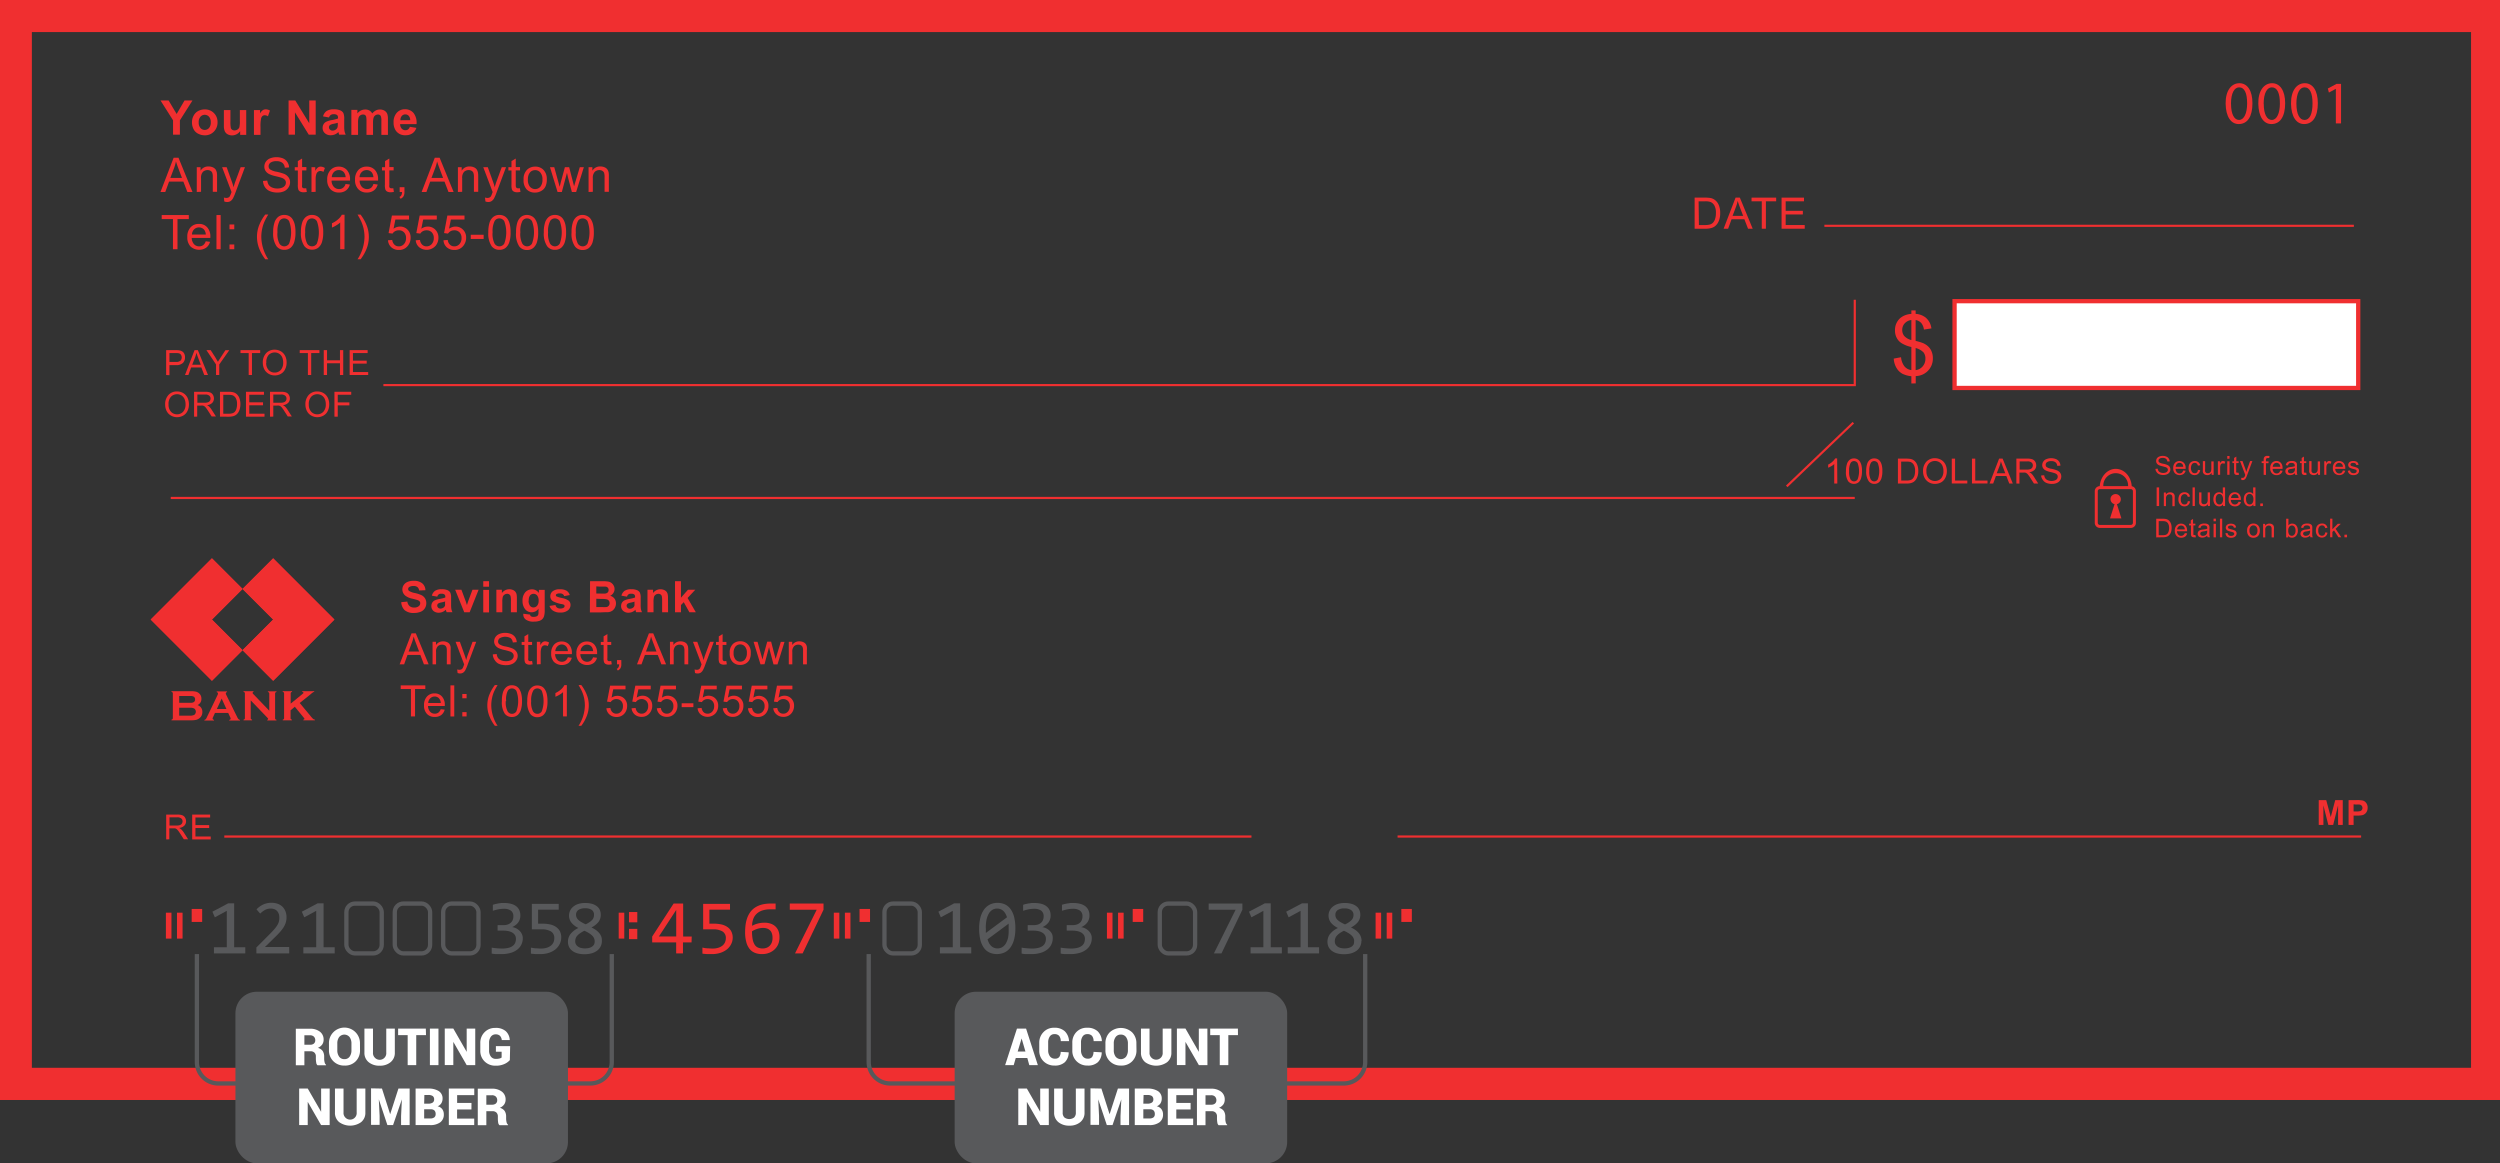 <svg id="Layer_2" data-name="Layer 2" xmlns="http://www.w3.org/2000/svg" viewBox="0 0 583.8 271.66"><rect x="0" y="0" width="583.8" height="271.66" fill="#333333" stroke="none"/><defs><style>.cls-1,.cls-5{fill:#fff;}.cls-2{fill:#f02f30;}.cls-3{fill:#58595b;}.cls-4{fill:none;stroke:#58595b;}.cls-4,.cls-5{stroke-miterlimit:10;}.cls-5{stroke:#f02f30;}</style></defs><polyline class="cls-1" points="577.04 3.53 576.89 3.53 577.04 3.67 577.04 3.53"/><path class="cls-2" d="M601.6,450.38H17.8V193.51H601.6V450.38m-6.76-7.52V201H25.24V442.86h569.6" transform="translate(-17.8 -193.51)"/><polyline class="cls-2" points="38.74 213.13 38.74 219.18 40.04 219.18 40.04 213.13"/><polyline class="cls-2" points="41.33 213.13 41.33 219.18 42.63 219.18 42.63 213.13"/><rect class="cls-2" x="44.76" y="212.26" width="2.45" height="3.03"/><polyline class="cls-2" points="194.71 213.13 194.71 219.18 196 219.18 196 213.13"/><polyline class="cls-2" points="197.3 213.13 197.3 219.18 198.6 219.18 198.6 213.13"/><rect class="cls-2" x="200.72" y="212.26" width="2.45" height="3.03"/><polyline class="cls-2" points="144.48 213.13 144.48 219.18 145.78 219.18 145.78 213.13"/><rect class="cls-2" x="146.88" y="212.98" width="1.94" height="2.4"/><rect class="cls-2" x="146.88" y="216.91" width="1.94" height="2.4"/><polyline class="cls-2" points="258.49 213.13 258.49 219.18 259.79 219.18 259.79 213.13"/><polyline class="cls-2" points="261.09 213.13 261.09 219.18 262.39 219.18 262.39 213.13"/><rect class="cls-2" x="264.51" y="212.26" width="2.45" height="3.03"/><polyline class="cls-2" points="321.23 213.13 321.23 219.18 322.52 219.18 322.52 213.13"/><polyline class="cls-2" points="323.82 213.13 323.82 219.18 325.12 219.18 325.12 213.13"/><rect class="cls-2" x="327.24" y="212.26" width="2.45" height="3.03"/><polygon class="cls-3" points="57.28 222.64 49.96 222.64 49.96 221.2 52.96 221.2 52.96 212.7 50.17 214.21 49.6 212.9 53.3 210.94 54.68 210.94 54.68 221.2 57.28 221.2 57.28 222.64"/><polygon class="cls-3" points="226.81 222.64 219.49 222.64 219.49 221.2 222.49 221.2 222.49 212.7 219.7 214.21 219.13 212.9 222.83 210.94 224.21 210.94 224.21 221.2 226.81 221.2 226.81 222.64"/><polygon class="cls-3" points="299.34 222.64 292.03 222.64 292.03 221.2 295.02 221.2 295.02 212.7 292.23 214.21 291.66 212.9 295.37 210.94 296.74 210.94 296.74 221.2 299.34 221.2 299.34 222.64"/><polygon class="cls-3" points="308.03 222.64 300.71 222.64 300.71 221.2 303.71 221.2 303.71 212.7 300.92 214.21 300.35 212.9 304.06 210.94 305.43 210.94 305.43 221.2 308.03 221.2 308.03 222.64"/><polygon class="cls-3" points="78.16 222.64 70.84 222.64 70.84 221.2 73.84 221.2 73.84 212.7 71.05 214.21 70.48 212.9 74.19 210.94 75.56 210.94 75.56 221.2 78.16 221.2 78.16 222.64"/><path class="cls-3" d="M85.34,416.15H77.67v-1.39l3-3c.49-.49.89-.91,1.2-1.27a7.22,7.22,0,0,0,.73-1,3.1,3.1,0,0,0,.34-.83,3.89,3.89,0,0,0,.09-.85,3.12,3.12,0,0,0-.11-.82,2.11,2.11,0,0,0-.36-.68,1.71,1.71,0,0,0-.62-.46,2.36,2.36,0,0,0-.92-.17,2.81,2.81,0,0,0-1.35.33,4.69,4.69,0,0,0-1.11.85l-.86-1a5.36,5.36,0,0,1,1.52-1.11,4.53,4.53,0,0,1,2-.42,4.27,4.27,0,0,1,1.42.23,3.16,3.16,0,0,1,1.1.67,3.08,3.08,0,0,1,.71,1.07,3.74,3.74,0,0,1,.26,1.42,4.08,4.08,0,0,1-.18,1.24,4.91,4.91,0,0,1-.54,1.14,9.37,9.37,0,0,1-.91,1.17c-.36.4-.8.84-1.3,1.32l-2.11,2.06h5.66Z" transform="translate(-17.8 -193.51)"/><path class="cls-3" d="M254.91,410.33a10.18,10.18,0,0,1-.27,2.44,5.81,5.81,0,0,1-.81,1.89,3.75,3.75,0,0,1-1.35,1.22,4.34,4.34,0,0,1-3.59.08,3.39,3.39,0,0,1-1.31-1.08,5.52,5.52,0,0,1-.84-1.86,11.13,11.13,0,0,1-.29-2.69,10.3,10.3,0,0,1,.27-2.44,5.81,5.81,0,0,1,.81-1.89,3.84,3.84,0,0,1,1.35-1.22,3.93,3.93,0,0,1,1.89-.43,4.1,4.1,0,0,1,1.7.35,3.41,3.41,0,0,1,1.31,1.09,5.52,5.52,0,0,1,.84,1.86A11.1,11.1,0,0,1,254.91,410.33Zm-6.89-.05v.55a4.63,4.63,0,0,0,0,.54l4.93-3.65a4,4,0,0,0-.34-.82,2.71,2.71,0,0,0-.49-.65,2.13,2.13,0,0,0-.65-.42,2.18,2.18,0,0,0-.82-.15,2.06,2.06,0,0,0-1.1.29,2.46,2.46,0,0,0-.84.88,5,5,0,0,0-.54,1.44A9.79,9.79,0,0,0,248,410.28Zm5.32.11c0-.2,0-.4,0-.6s0-.4,0-.59l-4.93,3.66a5.14,5.14,0,0,0,.34.86,2.44,2.44,0,0,0,.5.67,2,2,0,0,0,.66.44,2.17,2.17,0,0,0,.84.15,2.08,2.08,0,0,0,1.1-.29,2.51,2.51,0,0,0,.84-.87,5,5,0,0,0,.54-1.44A9.79,9.79,0,0,0,253.34,410.39Z" transform="translate(-17.8 -193.51)"/><path class="cls-3" d="M263.63,412.61a3.27,3.27,0,0,1-1.25,2.62,4.45,4.45,0,0,1-1.57.79,7.29,7.29,0,0,1-2.2.29c-.46,0-.88,0-1.24,0s-.72-.07-1-.12v-1.39a10.36,10.36,0,0,0,1.17.15q.62.06,1.26.06a5.86,5.86,0,0,0,1.49-.16,2.69,2.69,0,0,0,1-.45,1.76,1.76,0,0,0,.57-.71,2.4,2.4,0,0,0,.18-.95,1.49,1.49,0,0,0-.22-.83,1.72,1.72,0,0,0-.6-.6,3,3,0,0,0-.92-.36,5.48,5.48,0,0,0-1.18-.12h-1.33v-1.28h1.34a3.23,3.23,0,0,0,1-.13,2.1,2.1,0,0,0,.74-.4,1.59,1.59,0,0,0,.47-.64,2.13,2.13,0,0,0,.17-.86,1.6,1.6,0,0,0-.57-1.36,2.81,2.81,0,0,0-1.68-.43,6.44,6.44,0,0,0-1.21.12,10.15,10.15,0,0,0-1.33.35V404.8c.2-.07.41-.13.64-.19l.69-.14c.23,0,.45-.07.68-.09l.65,0a6.11,6.11,0,0,1,1.63.2,3.2,3.2,0,0,1,1.17.57,2.43,2.43,0,0,1,.72.91,2.92,2.92,0,0,1,.24,1.2,2.71,2.71,0,0,1-.51,1.68,3.62,3.62,0,0,1-1.41,1.08,3,3,0,0,1,.9.28,3.11,3.11,0,0,1,.79.55,2.85,2.85,0,0,1,.57.79A2.22,2.22,0,0,1,263.63,412.61Z" transform="translate(-17.8 -193.51)"/><path class="cls-3" d="M272.75,412.61a3.27,3.27,0,0,1-1.25,2.62,4.4,4.4,0,0,1-1.56.79,7.33,7.33,0,0,1-2.2.29c-.47,0-.88,0-1.25,0s-.71-.07-1-.12v-1.39a9.9,9.9,0,0,0,1.16.15q.61.06,1.26.06a5.86,5.86,0,0,0,1.49-.16,2.69,2.69,0,0,0,1-.45,1.76,1.76,0,0,0,.57-.71,2.4,2.4,0,0,0,.18-.95,1.57,1.57,0,0,0-.21-.83,1.91,1.91,0,0,0-.6-.6,3,3,0,0,0-.93-.36,5.42,5.42,0,0,0-1.18-.12h-1.33v-1.28h1.35a3.16,3.16,0,0,0,.95-.13,2.1,2.1,0,0,0,.74-.4,1.59,1.59,0,0,0,.47-.64,2.13,2.13,0,0,0,.17-.86,1.6,1.6,0,0,0-.57-1.36,2.81,2.81,0,0,0-1.68-.43,6.44,6.44,0,0,0-1.21.12,10.15,10.15,0,0,0-1.33.35V404.8c.2-.07.41-.13.64-.19l.69-.14c.23,0,.45-.07.68-.09l.65,0a6.11,6.11,0,0,1,1.63.2,3.33,3.33,0,0,1,1.18.57,2.5,2.5,0,0,1,.71.91,2.92,2.92,0,0,1,.24,1.2,2.71,2.71,0,0,1-.51,1.68,3.54,3.54,0,0,1-1.41,1.08,2.94,2.94,0,0,1,.9.28,3.11,3.11,0,0,1,.79.55,2.5,2.5,0,0,1,.57.79A2.22,2.22,0,0,1,272.75,412.61Z" transform="translate(-17.8 -193.51)"/><path class="cls-3" d="M139.88,412.61a3.27,3.27,0,0,1-1.25,2.62,4.4,4.4,0,0,1-1.56.79,7.33,7.33,0,0,1-2.2.29c-.47,0-.88,0-1.25,0s-.71-.07-1-.12v-1.39a9.9,9.9,0,0,0,1.16.15q.62.06,1.26.06a5.86,5.86,0,0,0,1.49-.16,2.69,2.69,0,0,0,1-.45,1.76,1.76,0,0,0,.57-.71,2.4,2.4,0,0,0,.18-.95,1.57,1.57,0,0,0-.21-.83,1.91,1.91,0,0,0-.6-.6,3,3,0,0,0-.93-.36,5.42,5.42,0,0,0-1.18-.12H134v-1.28h1.35a3.12,3.12,0,0,0,.95-.13,2.1,2.1,0,0,0,.74-.4,1.59,1.59,0,0,0,.47-.64,2.13,2.13,0,0,0,.17-.86,1.6,1.6,0,0,0-.57-1.36,2.8,2.8,0,0,0-1.67-.43,6.46,6.46,0,0,0-1.22.12,10.15,10.15,0,0,0-1.33.35V404.8c.2-.07.41-.13.64-.19l.69-.14.68-.09.65,0a6.11,6.11,0,0,1,1.63.2,3.33,3.33,0,0,1,1.18.57,2.5,2.5,0,0,1,.71.91,2.92,2.92,0,0,1,.24,1.2,2.71,2.71,0,0,1-.51,1.68A3.54,3.54,0,0,1,137.4,410a2.94,2.94,0,0,1,.9.28,3.11,3.11,0,0,1,.79.55,2.5,2.5,0,0,1,.57.79A2.22,2.22,0,0,1,139.88,412.61Z" transform="translate(-17.8 -193.51)"/><path class="cls-2" d="M179.29,413.58h-2v2.57h-1.59v-2.57h-5.6v-1.37l5-7.7h2.23v7.7h2ZM175.71,406l-4.05,6.2h4.05Z" transform="translate(-17.8 -193.51)"/><path class="cls-2" d="M188.9,412.43a3.31,3.31,0,0,1-.37,1.57,3.81,3.81,0,0,1-1,1.23,4.94,4.94,0,0,1-1.55.8,6.23,6.23,0,0,1-1.92.28h-.56l-.59,0-.58-.05a3.61,3.61,0,0,1-.5-.06v-1.41a6.53,6.53,0,0,0,1.1.17c.41,0,.83.06,1.25.06a4.63,4.63,0,0,0,1.29-.17,3,3,0,0,0,1-.49,2.14,2.14,0,0,0,.61-.76,2.39,2.39,0,0,0,.22-1,1.76,1.76,0,0,0-.78-1.58,4.21,4.21,0,0,0-2.24-.49H182v-5.95h6.27v1.35h-4.81v3.27h1a8.75,8.75,0,0,1,1.63.15,4.17,4.17,0,0,1,1.41.53,2.87,2.87,0,0,1,1,1A3.11,3.11,0,0,1,188.9,412.43Z" transform="translate(-17.8 -193.51)"/><path class="cls-3" d="M148.86,412.43a3.31,3.31,0,0,1-.38,1.57,3.78,3.78,0,0,1-1,1.23,5.05,5.05,0,0,1-1.55.8,6.28,6.28,0,0,1-1.92.28h-.56l-.59,0-.58-.05a3.61,3.61,0,0,1-.5-.06v-1.41a6.53,6.53,0,0,0,1.1.17c.41,0,.83.06,1.25.06a4.56,4.56,0,0,0,1.28-.17,3,3,0,0,0,1-.49,2.06,2.06,0,0,0,.62-.76,2.38,2.38,0,0,0,.21-1,1.74,1.74,0,0,0-.78-1.58,4.18,4.18,0,0,0-2.24-.49H142v-5.95h6.27v1.35h-4.81v3.27h1a8.75,8.75,0,0,1,1.63.15,4.17,4.17,0,0,1,1.41.53,3,3,0,0,1,1,1A3.11,3.11,0,0,1,148.86,412.43Z" transform="translate(-17.8 -193.51)"/><path class="cls-2" d="M199.82,412.46a4,4,0,0,1-.28,1.51,3.57,3.57,0,0,1-.83,1.22,3.9,3.9,0,0,1-1.29.82,4.44,4.44,0,0,1-1.67.3,4.3,4.3,0,0,1-1.7-.31,3,3,0,0,1-1.24-.94,4.37,4.37,0,0,1-.75-1.61,8.62,8.62,0,0,1-.26-2.3,13.68,13.68,0,0,1,.11-1.72,7.77,7.77,0,0,1,.39-1.58,5.26,5.26,0,0,1,.71-1.35,4.31,4.31,0,0,1,1.11-1.06,5.58,5.58,0,0,1,1.56-.69,8.17,8.17,0,0,1,2.09-.24h1.15v1.35h-1.25a6,6,0,0,0-1.81.25,3.52,3.52,0,0,0-1.28.71,3,3,0,0,0-.8,1.09,4.61,4.61,0,0,0-.34,1.44l0,.36a5.28,5.28,0,0,1,1.3-.53,6.18,6.18,0,0,1,1.59-.2,4.24,4.24,0,0,1,1.54.26,2.89,2.89,0,0,1,1.77,1.82A4.15,4.15,0,0,1,199.82,412.46Zm-1.62.1a3.19,3.19,0,0,0-.13-1,1.83,1.83,0,0,0-.4-.74,2,2,0,0,0-.7-.46,2.78,2.78,0,0,0-1-.16,4,4,0,0,0-.69.06,5.2,5.2,0,0,0-.68.17c-.22.08-.43.16-.64.26a4.1,4.1,0,0,0-.55.3,10.13,10.13,0,0,0,.16,1.92,3.51,3.51,0,0,0,.48,1.23,1.76,1.76,0,0,0,.78.66,2.72,2.72,0,0,0,1.07.2,2.52,2.52,0,0,0,.93-.17,2.11,2.11,0,0,0,.73-.48,2.56,2.56,0,0,0,.48-.78A2.89,2.89,0,0,0,198.2,412.56Z" transform="translate(-17.8 -193.51)"/><polygon class="cls-2" points="192.31 212.44 187.43 222.64 185.65 222.64 190.72 212.44 184.43 212.44 184.43 211 192.31 211 192.31 212.44"/><polygon class="cls-3" points="290.12 212.44 285.24 222.64 283.47 222.64 288.54 212.44 282.25 212.44 282.25 211 290.12 211 290.12 212.44"/><path class="cls-3" d="M158.35,413.23a2.78,2.78,0,0,1-.3,1.31,2.83,2.83,0,0,1-.85,1,4.09,4.09,0,0,1-1.28.6,6.34,6.34,0,0,1-1.61.2,6.13,6.13,0,0,1-1.68-.21,3.52,3.52,0,0,1-1.21-.6,2.48,2.48,0,0,1-.74-.91,2.6,2.6,0,0,1-.25-1.16,2.92,2.92,0,0,1,.6-1.84,5.18,5.18,0,0,1,1.84-1.41,4.57,4.57,0,0,1-1.66-1.28,2.63,2.63,0,0,1-.53-1.63,2.77,2.77,0,0,1,.23-1.09,2.72,2.72,0,0,1,.7-.93,3.47,3.47,0,0,1,1.17-.66,5.15,5.15,0,0,1,1.66-.24,5.75,5.75,0,0,1,1.58.19,3.27,3.27,0,0,1,1.14.55,2.22,2.22,0,0,1,.7.86,2.78,2.78,0,0,1,.23,1.13,2.72,2.72,0,0,1-.56,1.73,4.9,4.9,0,0,1-1.61,1.25,7.59,7.59,0,0,1,1,.57,4.3,4.3,0,0,1,.77.69,3.14,3.14,0,0,1,.52.86A2.89,2.89,0,0,1,158.35,413.23Zm-1.68.12a2.06,2.06,0,0,0-.11-.65,1.85,1.85,0,0,0-.38-.61,4.45,4.45,0,0,0-.74-.61,8.38,8.38,0,0,0-1.18-.62,9,9,0,0,0-1,.58,3.65,3.65,0,0,0-.67.59,1.89,1.89,0,0,0-.36.62,2.15,2.15,0,0,0-.11.68,1.41,1.41,0,0,0,.18.71,1.57,1.57,0,0,0,.48.52,2.16,2.16,0,0,0,.72.32,3.73,3.73,0,0,0,.91.1,4.26,4.26,0,0,0,.89-.09,2.36,2.36,0,0,0,.72-.3,1.49,1.49,0,0,0,.49-.51A1.41,1.41,0,0,0,156.67,413.35Zm-.16-6.14A1.35,1.35,0,0,0,156,406a2.68,2.68,0,0,0-1.56-.39,2.77,2.77,0,0,0-1.56.38,1.31,1.31,0,0,0-.56,1.15,1.5,1.5,0,0,0,.14.64,1.75,1.75,0,0,0,.41.56,4.08,4.08,0,0,0,.7.5,8.38,8.38,0,0,0,1,.51,5,5,0,0,0,1.5-1A1.7,1.7,0,0,0,156.51,407.21Z" transform="translate(-17.8 -193.51)"/><path class="cls-3" d="M335.71,413.23a2.78,2.78,0,0,1-.3,1.31,2.7,2.7,0,0,1-.84,1,4.15,4.15,0,0,1-1.29.6,6.26,6.26,0,0,1-1.6.2,6,6,0,0,1-1.68-.21,3.57,3.57,0,0,1-1.22-.6,2.59,2.59,0,0,1-.74-.91,2.74,2.74,0,0,1-.25-1.16,2.92,2.92,0,0,1,.6-1.84,5.23,5.23,0,0,1,1.85-1.41,4.62,4.62,0,0,1-1.67-1.28,2.69,2.69,0,0,1-.53-1.63,2.62,2.62,0,0,1,.24-1.09,2.49,2.49,0,0,1,.7-.93,3.47,3.47,0,0,1,1.17-.66,5.12,5.12,0,0,1,1.65-.24,5.75,5.75,0,0,1,1.58.19,3.33,3.33,0,0,1,1.15.55,2.2,2.2,0,0,1,.69.86,2.63,2.63,0,0,1,.24,1.13,2.67,2.67,0,0,1-.57,1.73,4.79,4.79,0,0,1-1.61,1.25,6.4,6.4,0,0,1,1,.57,4.37,4.37,0,0,1,.78.69,2.84,2.84,0,0,1,.69,1.91Zm-1.68.12a2.06,2.06,0,0,0-.11-.65,1.85,1.85,0,0,0-.38-.61,4.07,4.07,0,0,0-.74-.61,8.8,8.8,0,0,0-1.17-.62,8.42,8.42,0,0,0-1,.58,3.92,3.92,0,0,0-.66.59,1.89,1.89,0,0,0-.36.62,2.15,2.15,0,0,0-.11.68,1.52,1.52,0,0,0,.17.71,1.82,1.82,0,0,0,.48.52,2.16,2.16,0,0,0,.72.32,3.73,3.73,0,0,0,.91.1,4.26,4.26,0,0,0,.89-.09,2.54,2.54,0,0,0,.73-.3,1.56,1.56,0,0,0,.48-.51A1.41,1.41,0,0,0,334,413.35Zm-.16-6.14a1.35,1.35,0,0,0-.56-1.18,2.68,2.68,0,0,0-1.56-.39,2.73,2.73,0,0,0-1.55.38,1.29,1.29,0,0,0-.56,1.15,1.5,1.5,0,0,0,.13.64,1.79,1.79,0,0,0,.42.56,3.72,3.72,0,0,0,.7.5,9,9,0,0,0,1,.51,5,5,0,0,0,1.5-1A1.66,1.66,0,0,0,333.87,407.21Z" transform="translate(-17.8 -193.51)"/><rect class="cls-4" x="206.54" y="211" width="8.25" height="11.64" rx="2"/><rect class="cls-4" x="80.89" y="211" width="8.25" height="11.64" rx="2"/><rect class="cls-4" x="92.19" y="211" width="8.25" height="11.64" rx="2"/><rect class="cls-4" x="103.49" y="211" width="8.25" height="11.64" rx="2"/><rect class="cls-4" x="270.83" y="211" width="8.25" height="11.64" rx="2"/><path class="cls-2" d="M56.61,389.53v-5.8h2.58a3.31,3.31,0,0,1,1.18.16,1.26,1.26,0,0,1,.64.55,1.63,1.63,0,0,1,.24.87,1.43,1.43,0,0,1-.4,1,1.93,1.93,0,0,1-1.23.54,2.47,2.47,0,0,1,.46.29,4.59,4.59,0,0,1,.64.77l1,1.58h-1l-.77-1.2c-.22-.35-.41-.62-.55-.8a1.76,1.76,0,0,0-.39-.39,1.09,1.09,0,0,0-.35-.16l-.43,0h-.89v2.57Zm.77-3.24H59a2.49,2.49,0,0,0,.82-.11.91.91,0,0,0,.46-.35,1,1,0,0,0,.15-.52.85.85,0,0,0-.3-.67,1.37,1.37,0,0,0-.94-.27H57.38Z" transform="translate(-17.8 -193.51)"/><polygon class="cls-2" points="44.88 196.02 44.88 190.22 49.07 190.22 49.07 190.9 45.64 190.9 45.64 192.68 48.85 192.68 48.85 193.36 45.64 193.36 45.64 195.34 49.21 195.34 49.21 196.02 44.88 196.02"/><path class="cls-2" d="M446.85,306.42h-.72v-4.55a3.14,3.14,0,0,1-.67.49,4.28,4.28,0,0,1-.75.37V302a3.82,3.82,0,0,0,1-.68,2.69,2.69,0,0,0,.64-.77h.46Z" transform="translate(-17.8 -193.51)"/><path class="cls-2" d="M448.87,303.55a5.26,5.26,0,0,1,.22-1.65,2,2,0,0,1,.63-1,1.56,1.56,0,0,1,1-.34,1.68,1.68,0,0,1,.82.19,1.5,1.5,0,0,1,.58.54,3,3,0,0,1,.36.86,5.61,5.61,0,0,1,.13,1.37,5.34,5.34,0,0,1-.21,1.65,2.05,2.05,0,0,1-.63,1,1.77,1.77,0,0,1-2.37-.26A3.84,3.84,0,0,1,448.87,303.55Zm.74,0a3.73,3.73,0,0,0,.33,1.91,1,1,0,0,0,.83.47,1,1,0,0,0,.82-.48,5.48,5.48,0,0,0,0-3.8,1,1,0,0,0-.83-.47.94.94,0,0,0-.79.41A3.78,3.78,0,0,0,449.61,303.55Z" transform="translate(-17.8 -193.51)"/><path class="cls-2" d="M453.59,303.55a5.3,5.3,0,0,1,.21-1.65,2,2,0,0,1,.63-1,1.6,1.6,0,0,1,1.05-.34,1.68,1.68,0,0,1,.82.19,1.5,1.5,0,0,1,.58.54,3,3,0,0,1,.36.86,5.61,5.61,0,0,1,.13,1.37,5.34,5.34,0,0,1-.21,1.65,2.05,2.05,0,0,1-.63,1,1.58,1.58,0,0,1-1,.34,1.6,1.6,0,0,1-1.32-.6A3.84,3.84,0,0,1,453.59,303.55Zm.73,0a3.73,3.73,0,0,0,.33,1.91,1,1,0,0,0,.83.47,1,1,0,0,0,.82-.48,5.48,5.48,0,0,0,0-3.8,1,1,0,0,0-.83-.47.91.91,0,0,0-.78.41A3.66,3.66,0,0,0,454.32,303.55Z" transform="translate(-17.8 -193.51)"/><path class="cls-2" d="M461,306.42v-5.81h2a5.39,5.39,0,0,1,1,.08,2.06,2.06,0,0,1,.85.42,2.41,2.41,0,0,1,.68,1,3.7,3.7,0,0,1,.23,1.38,4.15,4.15,0,0,1-.15,1.17,3.2,3.2,0,0,1-.4.85,2.22,2.22,0,0,1-.53.53,2.43,2.43,0,0,1-.69.29,4.27,4.27,0,0,1-.93.1Zm.77-.69h1.24a3.05,3.05,0,0,0,.9-.11,1.25,1.25,0,0,0,.52-.3,1.86,1.86,0,0,0,.43-.73,3.66,3.66,0,0,0,.15-1.12,2.7,2.7,0,0,0-.3-1.4,1.53,1.53,0,0,0-.73-.66,3.26,3.26,0,0,0-1-.11h-1.22Z" transform="translate(-17.8 -193.51)"/><path class="cls-2" d="M466.87,303.59a3.16,3.16,0,0,1,.77-2.26,2.64,2.64,0,0,1,2-.82,2.85,2.85,0,0,1,1.45.38,2.54,2.54,0,0,1,1,1.07,3.44,3.44,0,0,1,.34,1.56,3.38,3.38,0,0,1-.36,1.58,2.41,2.41,0,0,1-1,1.06,3,3,0,0,1-1.41.35,2.77,2.77,0,0,1-1.46-.39,2.62,2.62,0,0,1-1-1.08A3.31,3.31,0,0,1,466.87,303.59Zm.79,0a2.34,2.34,0,0,0,.56,1.65,2,2,0,0,0,2.85,0,2.5,2.5,0,0,0,.56-1.73,3,3,0,0,0-.24-1.24,1.88,1.88,0,0,0-.7-.82,2,2,0,0,0-2.44.27A2.51,2.51,0,0,0,467.66,303.6Z" transform="translate(-17.8 -193.51)"/><polygon class="cls-2" points="455.78 112.9 455.78 107.1 456.55 107.1 456.55 112.22 459.41 112.22 459.41 112.9 455.78 112.9"/><polygon class="cls-2" points="460.49 112.9 460.49 107.1 461.26 107.1 461.26 112.22 464.12 112.22 464.12 112.9 460.49 112.9"/><path class="cls-2" d="M482.4,306.42l2.23-5.81h.82l2.38,5.81H487l-.68-1.76h-2.43l-.64,1.76Zm1.67-2.39h2l-.61-1.61c-.18-.48-.32-.89-.41-1.2a7.67,7.67,0,0,1-.31,1.11Z" transform="translate(-17.8 -193.51)"/><path class="cls-2" d="M488.66,306.42v-5.81h2.57a3.27,3.27,0,0,1,1.18.16,1.29,1.29,0,0,1,.65.55,1.63,1.63,0,0,1,.24.87,1.47,1.47,0,0,1-.4,1.05,2,2,0,0,1-1.24.53,2.28,2.28,0,0,1,.47.29,4.28,4.28,0,0,1,.63.78l1,1.58h-1l-.77-1.21a7.78,7.78,0,0,0-.56-.8,1.42,1.42,0,0,0-.39-.39,1,1,0,0,0-.35-.15,2.05,2.05,0,0,0-.42,0h-.89v2.58Zm.77-3.25h1.65a2.28,2.28,0,0,0,.82-.11.88.88,0,0,0,.45-.34,1,1,0,0,0,.16-.53.85.85,0,0,0-.3-.67,1.4,1.4,0,0,0-.95-.27h-1.83Z" transform="translate(-17.8 -193.51)"/><path class="cls-2" d="M494.44,304.55l.73-.06a1.46,1.46,0,0,0,.24.71,1.23,1.23,0,0,0,.58.45,2.14,2.14,0,0,0,.89.18,2.09,2.09,0,0,0,.78-.14,1,1,0,0,0,.5-.35.85.85,0,0,0,.16-.5.81.81,0,0,0-.15-.48,1.28,1.28,0,0,0-.53-.34,8.44,8.44,0,0,0-1-.28,4.93,4.93,0,0,1-1.12-.37,1.44,1.44,0,0,1-.62-.54,1.26,1.26,0,0,1-.2-.72,1.52,1.52,0,0,1,1-1.4,2.83,2.83,0,0,1,1.07-.2,2.9,2.9,0,0,1,1.14.21,1.66,1.66,0,0,1,.76.61,1.81,1.81,0,0,1,.28.92l-.74.05a1.18,1.18,0,0,0-.4-.83,1.54,1.54,0,0,0-1-.28,1.67,1.67,0,0,0-1,.25.77.77,0,0,0-.31.62.64.64,0,0,0,.22.51,2.91,2.91,0,0,0,1.16.42,7.12,7.12,0,0,1,1.28.37,1.69,1.69,0,0,1,.75.59,1.45,1.45,0,0,1,.24.83,1.55,1.55,0,0,1-.26.87,1.85,1.85,0,0,1-.76.64,2.73,2.73,0,0,1-1.12.22,3.19,3.19,0,0,1-1.32-.23,1.79,1.79,0,0,1-.84-.69A1.94,1.94,0,0,1,494.44,304.55Z" transform="translate(-17.8 -193.51)"/><path class="cls-2" d="M521.13,303l.54-.05a1.32,1.32,0,0,0,.18.54,1,1,0,0,0,.44.34,1.78,1.78,0,0,0,.67.13,1.72,1.72,0,0,0,.58-.1.93.93,0,0,0,.38-.27.65.65,0,0,0,.12-.37.56.56,0,0,0-.12-.36.92.92,0,0,0-.39-.26c-.12,0-.38-.12-.78-.21a4.59,4.59,0,0,1-.84-.27,1.16,1.16,0,0,1-.46-.41,1,1,0,0,1-.15-.54,1.15,1.15,0,0,1,.18-.62,1.2,1.2,0,0,1,.55-.43,2,2,0,0,1,.8-.15,2.08,2.08,0,0,1,.85.16,1.14,1.14,0,0,1,.57.46,1.33,1.33,0,0,1,.21.68l-.55,0a.9.9,0,0,0-.3-.62,1.17,1.17,0,0,0-.76-.21,1.2,1.2,0,0,0-.76.19.57.57,0,0,0-.24.46.51.51,0,0,0,.17.39,2.38,2.38,0,0,0,.87.31,4.91,4.91,0,0,1,1,.28,1.27,1.27,0,0,1,.56.44,1.1,1.1,0,0,1,.18.62,1.17,1.17,0,0,1-.19.65,1.31,1.31,0,0,1-.58.48,2.07,2.07,0,0,1-.84.17,2.62,2.62,0,0,1-1-.17,1.37,1.37,0,0,1-.62-.52A1.49,1.49,0,0,1,521.13,303Z" transform="translate(-17.8 -193.51)"/><path class="cls-2" d="M527.62,303.37l.56.07a1.36,1.36,0,0,1-.49.75,1.63,1.63,0,0,1-2-.16,1.65,1.65,0,0,1-.4-1.19,1.74,1.74,0,0,1,.41-1.24,1.47,1.47,0,0,1,2.09,0,1.71,1.71,0,0,1,.4,1.22V303h-2.35a1.23,1.23,0,0,0,.29.79.87.87,0,0,0,.66.28.82.82,0,0,0,.5-.15A1,1,0,0,0,527.62,303.37Zm-1.75-.86h1.76a1,1,0,0,0-.2-.6.84.84,0,0,0-.67-.31.81.81,0,0,0-.61.25A1,1,0,0,0,525.87,302.51Z" transform="translate(-17.8 -193.51)"/><path class="cls-2" d="M531.06,303.23l.52.07a1.35,1.35,0,0,1-.44.85,1.27,1.27,0,0,1-.87.31,1.36,1.36,0,0,1-1-.42,1.75,1.75,0,0,1-.39-1.22,2.21,2.21,0,0,1,.16-.89,1.23,1.23,0,0,1,.52-.58,1.61,1.61,0,0,1,.75-.19,1.34,1.34,0,0,1,.84.26,1.2,1.2,0,0,1,.42.74l-.52.08a.93.93,0,0,0-.26-.48.73.73,0,0,0-.46-.16.83.83,0,0,0-.65.29,1.79,1.79,0,0,0,0,1.84.79.79,0,0,0,.63.29.75.75,0,0,0,.53-.19A1,1,0,0,0,531.06,303.23Z" transform="translate(-17.8 -193.51)"/><path class="cls-2" d="M534.26,304.39v-.47a1.16,1.16,0,0,1-1,.54,1.27,1.27,0,0,1-.52-.11.8.8,0,0,1-.36-.27.93.93,0,0,1-.17-.39,3,3,0,0,1,0-.5v-2h.53V303a3.17,3.17,0,0,0,0,.57.53.53,0,0,0,.21.33.65.65,0,0,0,.4.12.93.93,0,0,0,.46-.12.68.68,0,0,0,.29-.34,1.66,1.66,0,0,0,.09-.62v-1.69h.54v3.16Z" transform="translate(-17.8 -193.51)"/><path class="cls-2" d="M535.72,304.39v-3.16h.48v.48a1.33,1.33,0,0,1,.34-.44.6.6,0,0,1,.34-.11,1,1,0,0,1,.55.18l-.18.49a.72.72,0,0,0-.39-.11.51.51,0,0,0-.32.1.61.61,0,0,0-.2.29,2.08,2.08,0,0,0-.09.63v1.65Z" transform="translate(-17.8 -193.51)"/><path class="cls-2" d="M537.91,300.65V300h.53v.62Zm0,3.74v-3.16h.53v3.16Z" transform="translate(-17.8 -193.51)"/><path class="cls-2" d="M540.57,303.91l.08.47a2.17,2.17,0,0,1-.4.05,1,1,0,0,1-.46-.09.51.51,0,0,1-.22-.24,2,2,0,0,1-.07-.64v-1.81h-.39v-.42h.39v-.78l.53-.32v1.1h.54v.42H540v1.84a.92.92,0,0,0,0,.3l.09.1.19,0Z" transform="translate(-17.8 -193.51)"/><path class="cls-2" d="M541.22,305.6l-.06-.5a1.32,1.32,0,0,0,.31,0,.55.55,0,0,0,.28-.06l.18-.17a2.17,2.17,0,0,0,.16-.4l0-.13-1.2-3.16h.58l.66,1.83c.08.23.16.48.23.73a6.59,6.59,0,0,1,.22-.72l.67-1.84h.53l-1.2,3.21a5,5,0,0,1-.3.72,1,1,0,0,1-.32.38.74.74,0,0,1-.44.13A1,1,0,0,1,541.22,305.6Z" transform="translate(-17.8 -193.51)"/><path class="cls-2" d="M546.41,304.39v-2.74h-.47v-.42h.47v-.33a1.37,1.37,0,0,1,.06-.47.69.69,0,0,1,.27-.34.94.94,0,0,1,.54-.13,3.13,3.13,0,0,1,.5.05l-.08.47-.31,0a.52.52,0,0,0-.35.1.55.55,0,0,0-.1.39v.29h.61v.42h-.61v2.74Z" transform="translate(-17.8 -193.51)"/><path class="cls-2" d="M550.28,303.37l.55.07a1.3,1.3,0,0,1-.48.75,1.46,1.46,0,0,1-.9.27,1.43,1.43,0,0,1-1.1-.43,1.65,1.65,0,0,1-.41-1.19,1.78,1.78,0,0,1,.41-1.24,1.42,1.42,0,0,1,1.07-.44,1.37,1.37,0,0,1,1,.43,1.71,1.71,0,0,1,.4,1.22V303H548.5a1.23,1.23,0,0,0,.29.79.87.87,0,0,0,.66.28.82.82,0,0,0,.5-.15A1,1,0,0,0,550.28,303.37Zm-1.75-.86h1.76a1.11,1.11,0,0,0-.2-.6.85.85,0,0,0-.67-.31.81.81,0,0,0-.61.25A.92.92,0,0,0,548.53,302.51Z" transform="translate(-17.8 -193.51)"/><path class="cls-2" d="M553.71,304a1.8,1.8,0,0,1-.57.36,1.87,1.87,0,0,1-.59.1,1.17,1.17,0,0,1-.8-.26.82.82,0,0,1-.27-.64.88.88,0,0,1,.1-.43.81.81,0,0,1,.28-.3,1.21,1.21,0,0,1,.38-.18,4.69,4.69,0,0,1,.48-.08,4.85,4.85,0,0,0,.95-.18v-.14a.59.59,0,0,0-.15-.46.89.89,0,0,0-.61-.18.91.91,0,0,0-.55.13.81.81,0,0,0-.27.47l-.52-.08a1.34,1.34,0,0,1,.23-.54,1.07,1.07,0,0,1,.48-.32,2.16,2.16,0,0,1,.71-.11,1.76,1.76,0,0,1,.66.1.79.79,0,0,1,.37.24.75.75,0,0,1,.16.36,2.7,2.7,0,0,1,0,.49v.72a6,6,0,0,0,0,.94,1.07,1.07,0,0,0,.13.38h-.56A1.38,1.38,0,0,1,553.71,304Zm0-1.19a4.75,4.75,0,0,1-.87.2,2,2,0,0,0-.47.1.46.46,0,0,0-.21.18.43.43,0,0,0-.07.25.46.46,0,0,0,.16.36.71.71,0,0,0,.47.14,1.09,1.09,0,0,0,.55-.13.88.88,0,0,0,.35-.37,1.25,1.25,0,0,0,.09-.54Z" transform="translate(-17.8 -193.51)"/><path class="cls-2" d="M556.36,303.91l.07.47a2.08,2.08,0,0,1-.4.05,1,1,0,0,1-.45-.09.53.53,0,0,1-.23-.24,2.11,2.11,0,0,1-.06-.64v-1.81h-.39v-.42h.39v-.78l.53-.32v1.1h.54v.42h-.54v1.84a.92.92,0,0,0,0,.3l.09.1.18,0Z" transform="translate(-17.8 -193.51)"/><path class="cls-2" d="M559.1,304.39v-.47a1.16,1.16,0,0,1-1,.54,1.27,1.27,0,0,1-.52-.11.86.86,0,0,1-.36-.27,1.07,1.07,0,0,1-.17-.39,3,3,0,0,1,0-.5v-2h.54V303a3.49,3.49,0,0,0,0,.57.53.53,0,0,0,.21.33.69.69,0,0,0,.41.12.89.89,0,0,0,.45-.12.75.75,0,0,0,.3-.34,1.94,1.94,0,0,0,.08-.62v-1.69h.54v3.16Z" transform="translate(-17.8 -193.51)"/><path class="cls-2" d="M560.56,304.39v-3.16H561v.48a1.33,1.33,0,0,1,.34-.44.62.62,0,0,1,.34-.11,1,1,0,0,1,.55.18l-.18.49a.72.72,0,0,0-.39-.11.53.53,0,0,0-.32.1.61.61,0,0,0-.2.29,2.08,2.08,0,0,0-.09.63v1.65Z" transform="translate(-17.8 -193.51)"/><path class="cls-2" d="M564.9,303.37l.56.07a1.36,1.36,0,0,1-.49.75,1.63,1.63,0,0,1-2-.16,1.65,1.65,0,0,1-.4-1.19,1.74,1.74,0,0,1,.41-1.24,1.47,1.47,0,0,1,2.09,0,1.71,1.71,0,0,1,.4,1.22V303h-2.35a1.23,1.23,0,0,0,.29.79.87.87,0,0,0,.66.28.82.82,0,0,0,.5-.15A1,1,0,0,0,564.9,303.37Zm-1.75-.86h1.76a1,1,0,0,0-.2-.6.84.84,0,0,0-.67-.31.81.81,0,0,0-.61.25A1,1,0,0,0,563.15,302.51Z" transform="translate(-17.8 -193.51)"/><path class="cls-2" d="M566.07,303.45l.52-.09a.71.71,0,0,0,.25.49.9.9,0,0,0,.57.17.84.84,0,0,0,.55-.15.47.47,0,0,0,.17-.35.34.34,0,0,0-.15-.29,3.79,3.79,0,0,0-.55-.18,4.26,4.26,0,0,1-.81-.26.78.78,0,0,1-.47-.72.87.87,0,0,1,.1-.39.83.83,0,0,1,.26-.3,1.2,1.2,0,0,1,.34-.15,1.43,1.43,0,0,1,.46-.07,1.9,1.9,0,0,1,.66.11.92.92,0,0,1,.41.29,1.17,1.17,0,0,1,.19.49l-.53.07a.57.57,0,0,0-.2-.38.79.79,0,0,0-.49-.14.87.87,0,0,0-.52.12.36.36,0,0,0-.16.29l.07.19a.54.54,0,0,0,.2.14l.47.14a7.6,7.6,0,0,1,.79.24.92.92,0,0,1,.36.28.85.85,0,0,1,.12.46.89.89,0,0,1-.15.5,1.1,1.1,0,0,1-.45.37,1.6,1.6,0,0,1-.67.13,1.45,1.45,0,0,1-.93-.26A1.12,1.12,0,0,1,566.07,303.45Z" transform="translate(-17.8 -193.51)"/><rect class="cls-2" x="503.62" y="113.82" width="0.58" height="4.35"/><path class="cls-2" d="M523.1,311.69v-3.16h.48V309a1.12,1.12,0,0,1,1-.52,1.32,1.32,0,0,1,.53.1.82.82,0,0,1,.35.27,1,1,0,0,1,.17.4,3,3,0,0,1,0,.52v1.94h-.53v-1.92a1.46,1.46,0,0,0-.07-.49.47.47,0,0,0-.22-.26.73.73,0,0,0-.37-.1.88.88,0,0,0-.59.22,1.06,1.06,0,0,0-.25.82v1.73Z" transform="translate(-17.8 -193.51)"/><path class="cls-2" d="M528.69,310.53l.53.07a1.39,1.39,0,0,1-.45.85,1.28,1.28,0,0,1-.87.31,1.33,1.33,0,0,1-1-.43,1.71,1.71,0,0,1-.39-1.21,2.21,2.21,0,0,1,.17-.89,1.16,1.16,0,0,1,.51-.58,1.49,1.49,0,0,1,.75-.19,1.35,1.35,0,0,1,.85.26,1.21,1.21,0,0,1,.41.74l-.51.08a.87.87,0,0,0-.27-.48.65.65,0,0,0-.45-.16.85.85,0,0,0-.66.29,1.37,1.37,0,0,0-.25.92,1.43,1.43,0,0,0,.24.92.81.81,0,0,0,.64.29.73.73,0,0,0,.52-.2A.93.93,0,0,0,528.69,310.53Z" transform="translate(-17.8 -193.51)"/><rect class="cls-2" x="512.01" y="113.82" width="0.53" height="4.35"/><path class="cls-2" d="M533.39,311.69v-.47a1.13,1.13,0,0,1-1,.54,1.31,1.31,0,0,1-.52-.11.86.86,0,0,1-.36-.27,1,1,0,0,1-.16-.4,2.85,2.85,0,0,1,0-.49v-2h.53v1.75a3.49,3.49,0,0,0,0,.57.59.59,0,0,0,.22.33.65.65,0,0,0,.4.12.81.81,0,0,0,.45-.13.68.68,0,0,0,.3-.33,1.66,1.66,0,0,0,.09-.62v-1.69h.53v3.16Z" transform="translate(-17.8 -193.51)"/><path class="cls-2" d="M536.91,311.69v-.4a1,1,0,0,1-.88.47,1.23,1.23,0,0,1-.7-.21,1.4,1.4,0,0,1-.49-.58,2.13,2.13,0,0,1-.17-.86,2.2,2.2,0,0,1,.16-.86,1.18,1.18,0,0,1,.47-.58,1.23,1.23,0,0,1,.7-.21,1.07,1.07,0,0,1,.51.12,1.1,1.1,0,0,1,.36.31v-1.56h.53v4.36Zm-1.69-1.58a1.37,1.37,0,0,0,.25.91.79.79,0,0,0,.61.3.75.75,0,0,0,.59-.29,1.33,1.33,0,0,0,.25-.87,1.5,1.5,0,0,0-.25-1,.76.76,0,0,0-1.21,0A1.45,1.45,0,0,0,535.22,310.11Z" transform="translate(-17.8 -193.51)"/><path class="cls-2" d="M540.55,310.67l.56.07a1.36,1.36,0,0,1-.49.75,1.42,1.42,0,0,1-.9.27,1.47,1.47,0,0,1-1.1-.43,1.65,1.65,0,0,1-.4-1.19,1.72,1.72,0,0,1,.41-1.24,1.38,1.38,0,0,1,1.06-.44,1.32,1.32,0,0,1,1,.43,1.7,1.7,0,0,1,.4,1.21v.15h-2.35a1.23,1.23,0,0,0,.29.79.87.87,0,0,0,.66.28.75.75,0,0,0,.5-.16A1,1,0,0,0,540.55,310.67Zm-1.75-.86h1.76a1,1,0,0,0-.2-.6.81.81,0,0,0-.66-.31.81.81,0,0,0-.62.25A1,1,0,0,0,538.8,309.81Z" transform="translate(-17.8 -193.51)"/><path class="cls-2" d="M544,311.69v-.4a1,1,0,0,1-.89.47,1.22,1.22,0,0,1-.69-.21,1.4,1.4,0,0,1-.49-.58,2,2,0,0,1-.17-.86,2.39,2.39,0,0,1,.15-.86,1.26,1.26,0,0,1,.48-.58,1.23,1.23,0,0,1,.7-.21,1.07,1.07,0,0,1,.51.12,1.1,1.1,0,0,1,.36.31v-1.56h.53v4.36Zm-1.69-1.58a1.37,1.37,0,0,0,.25.91.77.77,0,0,0,.6.3.76.76,0,0,0,.6-.29,1.33,1.33,0,0,0,.25-.87,1.5,1.5,0,0,0-.25-1,.77.77,0,0,0-.62-.31.76.76,0,0,0-.6.29A1.52,1.52,0,0,0,542.29,310.11Z" transform="translate(-17.8 -193.51)"/><rect class="cls-2" x="527.82" y="117.57" width="0.61" height="0.61"/><path class="cls-2" d="M521.32,319v-4.35h1.5a3.83,3.83,0,0,1,.78.06,1.53,1.53,0,0,1,.64.31,1.79,1.79,0,0,1,.51.75,2.75,2.75,0,0,1,.17,1,3.31,3.31,0,0,1-.11.88,2.24,2.24,0,0,1-.3.64,1.64,1.64,0,0,1-.4.39,1.46,1.46,0,0,1-.52.22,2.91,2.91,0,0,1-.7.07Zm.58-.51h.93a2.43,2.43,0,0,0,.68-.08.94.94,0,0,0,.39-.23,1.32,1.32,0,0,0,.31-.55,2.57,2.57,0,0,0,.12-.84,2.16,2.16,0,0,0-.22-1,1.22,1.22,0,0,0-.55-.49,2.19,2.19,0,0,0-.74-.09h-.92Z" transform="translate(-17.8 -193.51)"/><path class="cls-2" d="M528,318l.55.07a1.4,1.4,0,0,1-.48.75,1.53,1.53,0,0,1-.91.26,1.44,1.44,0,0,1-1.09-.42,1.68,1.68,0,0,1-.41-1.2,1.74,1.74,0,0,1,.41-1.23,1.36,1.36,0,0,1,1.06-.44,1.34,1.34,0,0,1,1,.43,1.75,1.75,0,0,1,.4,1.21v.14h-2.36a1.21,1.21,0,0,0,.3.8.87.87,0,0,0,.66.27.84.84,0,0,0,.5-.15A1,1,0,0,0,528,318Zm-1.76-.87H528a1,1,0,0,0-.2-.59.81.81,0,0,0-.66-.31.86.86,0,0,0-.62.24A1,1,0,0,0,526.2,317.1Z" transform="translate(-17.8 -193.51)"/><path class="cls-2" d="M530.5,318.5l.08.48a2.1,2.1,0,0,1-.41,0,1,1,0,0,1-.45-.09.51.51,0,0,1-.22-.24,1.71,1.71,0,0,1-.07-.63v-1.82H529v-.41h.39v-.78l.53-.32v1.1h.54v.41H530v1.85a.85.85,0,0,0,0,.29l.09.11.19,0Z" transform="translate(-17.8 -193.51)"/><path class="cls-2" d="M533.23,318.59a1.92,1.92,0,0,1-.57.36,1.63,1.63,0,0,1-.59.1,1.16,1.16,0,0,1-.8-.25.92.92,0,0,1-.17-1.07.84.84,0,0,1,.28-.31,1.19,1.19,0,0,1,.38-.17,2.75,2.75,0,0,1,.48-.08,5.76,5.76,0,0,0,1-.19v-.14a.59.59,0,0,0-.15-.46.91.91,0,0,0-.61-.18,1,1,0,0,0-.56.13.91.91,0,0,0-.26.47l-.52-.07a1.17,1.17,0,0,1,.23-.54,1,1,0,0,1,.47-.32,2.27,2.27,0,0,1,.72-.11,1.91,1.91,0,0,1,.65.09,1,1,0,0,1,.38.24.83.83,0,0,1,.16.37,2.62,2.62,0,0,1,0,.49v.71a8.48,8.48,0,0,0,0,.94,1.24,1.24,0,0,0,.14.38h-.56A1.38,1.38,0,0,1,533.23,318.59Zm0-1.19a3.76,3.76,0,0,1-.87.2,1.91,1.91,0,0,0-.47.11.51.51,0,0,0-.21.17.46.46,0,0,0-.07.26.43.43,0,0,0,.16.35.65.65,0,0,0,.47.15,1.1,1.1,0,0,0,.55-.14.78.78,0,0,0,.35-.37,1.23,1.23,0,0,0,.09-.53Z" transform="translate(-17.8 -193.51)"/><path class="cls-2" d="M534.71,315.24v-.61h.54v.61Zm0,3.74v-3.15h.54V319Z" transform="translate(-17.8 -193.51)"/><rect class="cls-2" x="518.4" y="121.12" width="0.53" height="4.35"/><path class="cls-2" d="M537.5,318,538,318a.75.75,0,0,0,.25.49.86.86,0,0,0,.57.16.83.83,0,0,0,.54-.15.44.44,0,0,0,.18-.35.31.31,0,0,0-.16-.28,2,2,0,0,0-.54-.18,5.38,5.38,0,0,1-.82-.26.77.77,0,0,1-.34-.3.79.79,0,0,1-.12-.42.76.76,0,0,1,.1-.39.83.83,0,0,1,.26-.3,1.08,1.08,0,0,1,.34-.16,1.7,1.7,0,0,1,.46-.06,1.81,1.81,0,0,1,.65.1,1,1,0,0,1,.42.29,1.14,1.14,0,0,1,.18.49l-.52.07a.54.54,0,0,0-.21-.38.74.74,0,0,0-.48-.13.87.87,0,0,0-.52.12.35.35,0,0,0-.16.28l.06.19a.41.41,0,0,0,.21.14l.47.14a5.38,5.38,0,0,1,.79.25.76.76,0,0,1,.35.28.74.74,0,0,1,.13.46.87.87,0,0,1-.16.5,1,1,0,0,1-.44.37,1.78,1.78,0,0,1-.67.12,1.5,1.5,0,0,1-.94-.25A1.2,1.2,0,0,1,537.5,318Z" transform="translate(-17.8 -193.51)"/><path class="cls-2" d="M542.55,317.41a1.6,1.6,0,0,1,.49-1.3,1.56,1.56,0,0,1,2.05.07,1.62,1.62,0,0,1,.42,1.18,2,2,0,0,1-.19,1,1.31,1.31,0,0,1-.53.54,1.51,1.51,0,0,1-.76.19,1.42,1.42,0,0,1-1.07-.42A1.7,1.7,0,0,1,542.55,317.41Zm.55,0a1.31,1.31,0,0,0,.27.9.88.88,0,0,0,1.32,0,1.35,1.35,0,0,0,.27-.92,1.3,1.3,0,0,0-.27-.89.85.85,0,0,0-.66-.3.83.83,0,0,0-.66.3A1.32,1.32,0,0,0,543.1,317.41Z" transform="translate(-17.8 -193.51)"/><path class="cls-2" d="M546.28,319v-3.15h.48v.45a1.14,1.14,0,0,1,1-.52,1.27,1.27,0,0,1,.52.1.86.86,0,0,1,.36.27,1,1,0,0,1,.17.39,3.1,3.1,0,0,1,0,.52V319h-.54v-1.92a1.43,1.43,0,0,0-.06-.48.51.51,0,0,0-.22-.26.66.66,0,0,0-.37-.1.83.83,0,0,0-.59.22,1,1,0,0,0-.25.82V319Z" transform="translate(-17.8 -193.51)"/><path class="cls-2" d="M552.15,319h-.49v-4.35h.53v1.55a1.08,1.08,0,0,1,.87-.42,1.33,1.33,0,0,1,.55.12,1.06,1.06,0,0,1,.43.33,1.75,1.75,0,0,1,.26.51,2.2,2.2,0,0,1,.09.64,1.77,1.77,0,0,1-.4,1.25,1.24,1.24,0,0,1-1,.44,1,1,0,0,1-.88-.46Zm0-1.6a1.68,1.68,0,0,0,.15.82.76.76,0,0,0,.68.41.77.77,0,0,0,.61-.3,1.39,1.39,0,0,0,.26-.91,1.43,1.43,0,0,0-.25-.91.75.75,0,0,0-.59-.29.77.77,0,0,0-.61.3A1.34,1.34,0,0,0,552.15,317.38Z" transform="translate(-17.8 -193.51)"/><path class="cls-2" d="M557.25,318.59a2.05,2.05,0,0,1-.57.36,1.63,1.63,0,0,1-.59.1,1.15,1.15,0,0,1-.8-.25.88.88,0,0,1-.17-1.07.84.84,0,0,1,.28-.31,1.19,1.19,0,0,1,.38-.17,2.61,2.61,0,0,1,.47-.08,5.7,5.7,0,0,0,1-.19v-.14a.59.59,0,0,0-.15-.46.91.91,0,0,0-.61-.18,1,1,0,0,0-.56.13.79.79,0,0,0-.26.47l-.53-.07a1.28,1.28,0,0,1,.24-.54,1,1,0,0,1,.47-.32,2.27,2.27,0,0,1,.72-.11,2,2,0,0,1,.65.09,1,1,0,0,1,.38.24,1,1,0,0,1,.16.37,2.62,2.62,0,0,1,0,.49v.71a8.48,8.48,0,0,0,0,.94,1,1,0,0,0,.14.38h-.56A1.12,1.12,0,0,1,557.25,318.59Zm0-1.19a3.73,3.73,0,0,1-.88.2,1.8,1.8,0,0,0-.46.11.51.51,0,0,0-.21.17.47.47,0,0,0-.08.26.44.44,0,0,0,.17.35.65.65,0,0,0,.47.15,1.12,1.12,0,0,0,.55-.14.78.78,0,0,0,.35-.37,1.23,1.23,0,0,0,.09-.53Z" transform="translate(-17.8 -193.51)"/><path class="cls-2" d="M560.79,317.83l.52.07a1.38,1.38,0,0,1-.44.85,1.31,1.31,0,0,1-.87.3,1.36,1.36,0,0,1-1-.42,1.73,1.73,0,0,1-.4-1.21,2.29,2.29,0,0,1,.17-.9,1.25,1.25,0,0,1,.52-.57,1.49,1.49,0,0,1,.75-.19,1.26,1.26,0,0,1,.84.26,1.17,1.17,0,0,1,.42.74l-.52.08a.85.85,0,0,0-.26-.48.68.68,0,0,0-.46-.16.78.78,0,0,0-.65.29,1.36,1.36,0,0,0-.25.91,1.46,1.46,0,0,0,.24.93.78.78,0,0,0,.63.28.75.75,0,0,0,.53-.19A1,1,0,0,0,560.79,317.83Z" transform="translate(-17.8 -193.51)"/><polygon class="cls-2" points="544.13 125.47 544.13 121.12 544.66 121.12 544.66 123.6 545.92 122.32 546.62 122.32 545.41 123.49 546.74 125.47 546.08 125.47 545.04 123.86 544.66 124.22 544.66 125.47 544.13 125.47"/><rect class="cls-2" x="547.47" y="124.86" width="0.61" height="0.61"/><polyline class="cls-2" points="52.38 195.61 292.24 195.61 292.24 195.09 52.38 195.09"/><path class="cls-2" d="M413.53,246.92v-7.26H416a6.89,6.89,0,0,1,1.3.1,2.51,2.51,0,0,1,1.06.52,3,3,0,0,1,.86,1.24,4.91,4.91,0,0,1,.28,1.73,5,5,0,0,1-.19,1.46,3.6,3.6,0,0,1-.49,1.06,2.94,2.94,0,0,1-.66.66,2.65,2.65,0,0,1-.87.36,4.6,4.6,0,0,1-1.17.13Zm1-.86H416a4.12,4.12,0,0,0,1.13-.13,1.65,1.65,0,0,0,.65-.38,2.17,2.17,0,0,0,.53-.92,4.39,4.39,0,0,0,.19-1.4,3.4,3.4,0,0,0-.37-1.75,1.85,1.85,0,0,0-.91-.81,3.72,3.72,0,0,0-1.24-.15h-1.52Z" transform="translate(-17.8 -193.51)"/><path class="cls-2" d="M420.3,246.92l2.79-7.26h1l3,7.26H426l-.85-2.2h-3l-.8,2.2Zm2.09-3h2.47l-.76-2c-.23-.61-.4-1.11-.52-1.51a8.73,8.73,0,0,1-.39,1.39Z" transform="translate(-17.8 -193.51)"/><polygon class="cls-2" points="411.41 53.41 411.41 47.01 409.02 47.01 409.02 46.15 414.77 46.15 414.77 47.01 412.37 47.01 412.37 53.41 411.41 53.41"/><polygon class="cls-2" points="416.03 53.41 416.03 46.15 421.27 46.15 421.27 47.01 416.99 47.01 416.99 49.23 421 49.23 421 50.08 416.99 50.08 416.99 52.55 421.44 52.55 421.44 53.41 416.03 53.41"/><polyline class="cls-2" points="426.03 52.98 549.68 52.98 549.68 52.48 426.03 52.48"/><polyline class="cls-2" points="39.87 116.54 433.12 116.54 433.12 116.03 39.87 116.03"/><polygon class="cls-2" points="89.53 90.18 433.38 90.18 433.38 70 432.87 70 432.87 89.68 89.53 89.68 89.53 90.18 89.53 90.18"/><path class="cls-2" d="M56.6,281.08v-5.81h2.19a4.8,4.8,0,0,1,.88.06,1.8,1.8,0,0,1,.72.27,1.35,1.35,0,0,1,.46.56A1.73,1.73,0,0,1,61,277a1.8,1.8,0,0,1-.47,1.25,2.22,2.22,0,0,1-1.7.52H57.37v2.36Zm.77-3.05h1.5a1.57,1.57,0,0,0,1.06-.28,1.12,1.12,0,0,0,.12-1.4.83.83,0,0,0-.48-.34,3,3,0,0,0-.72-.05H57.37Z" transform="translate(-17.8 -193.51)"/><path class="cls-2" d="M61,281.08l2.23-5.81H64l2.37,5.81h-.87l-.68-1.76H62.43l-.64,1.76Zm1.68-2.39h2l-.6-1.6c-.19-.49-.32-.89-.41-1.21a7.73,7.73,0,0,1-.32,1.11Z" transform="translate(-17.8 -193.51)"/><path class="cls-2" d="M68.25,281.08v-2.46L66,275.27H67L68.1,277c.21.33.4.66.58,1,.18-.3.39-.64.64-1l1.12-1.71h.9L69,278.62v2.46Z" transform="translate(-17.8 -193.51)"/><polygon class="cls-2" points="58.07 87.57 58.07 82.45 56.16 82.45 56.16 81.76 60.76 81.76 60.76 82.45 58.84 82.45 58.84 87.57 58.07 87.57"/><path class="cls-2" d="M79.17,278.25a3.17,3.17,0,0,1,.77-2.26,2.64,2.64,0,0,1,2-.82,2.85,2.85,0,0,1,1.45.38,2.6,2.6,0,0,1,1,1.07,3.44,3.44,0,0,1,.34,1.56,3.38,3.38,0,0,1-.36,1.58,2.41,2.41,0,0,1-1,1.06,2.84,2.84,0,0,1-1.41.36,2.78,2.78,0,0,1-1.46-.4,2.56,2.56,0,0,1-1-1.08A3.31,3.31,0,0,1,79.17,278.25Zm.79,0a2.34,2.34,0,0,0,.56,1.65,1.85,1.85,0,0,0,1.42.61,1.89,1.89,0,0,0,1.43-.61,2.5,2.5,0,0,0,.56-1.73,3,3,0,0,0-.24-1.24,1.94,1.94,0,0,0-.7-.82,2,2,0,0,0-2.44.27A2.51,2.51,0,0,0,80,278.26Z" transform="translate(-17.8 -193.51)"/><polygon class="cls-2" points="71.9 87.57 71.9 82.45 69.99 82.45 69.99 81.76 74.59 81.76 74.59 82.45 72.67 82.45 72.67 87.57 71.9 87.57"/><polygon class="cls-2" points="75.6 87.57 75.6 81.76 76.37 81.76 76.37 84.14 79.39 84.14 79.39 81.76 80.15 81.76 80.15 87.57 79.39 87.57 79.39 84.83 76.37 84.83 76.37 87.57 75.6 87.57"/><polygon class="cls-2" points="81.65 87.57 81.65 81.76 85.85 81.76 85.85 82.45 82.42 82.45 82.42 84.22 85.63 84.22 85.63 84.91 82.42 84.91 82.42 86.88 85.98 86.88 85.98 87.57 81.65 87.57"/><path class="cls-2" d="M56.37,288a3.17,3.17,0,0,1,.77-2.26,2.64,2.64,0,0,1,2-.82,2.82,2.82,0,0,1,1.44.38,2.62,2.62,0,0,1,1,1.07,3.57,3.57,0,0,1,.34,1.56,3.38,3.38,0,0,1-.36,1.58,2.41,2.41,0,0,1-1,1.06,2.84,2.84,0,0,1-1.41.36,2.78,2.78,0,0,1-1.46-.4,2.5,2.5,0,0,1-1-1.08A3.31,3.31,0,0,1,56.37,288Zm.79,0a2.34,2.34,0,0,0,.56,1.65,1.85,1.85,0,0,0,1.42.61,1.89,1.89,0,0,0,1.43-.61,2.48,2.48,0,0,0,.56-1.73,3,3,0,0,0-.24-1.24,1.94,1.94,0,0,0-.7-.82,2,2,0,0,0-2.44.27A2.47,2.47,0,0,0,57.16,288Z" transform="translate(-17.8 -193.51)"/><path class="cls-2" d="M63.12,290.81V285H65.7a3.31,3.31,0,0,1,1.18.16,1.31,1.31,0,0,1,.64.55,1.66,1.66,0,0,1,.24.88,1.46,1.46,0,0,1-.4,1,2,2,0,0,1-1.23.54,2.05,2.05,0,0,1,.46.28,4.31,4.31,0,0,1,.64.78l1,1.58h-1l-.77-1.21c-.22-.35-.41-.62-.55-.8a2,2,0,0,0-.39-.39,1.32,1.32,0,0,0-.35-.15,2.17,2.17,0,0,0-.43,0h-.89v2.58Zm.77-3.25h1.65a2.25,2.25,0,0,0,.82-.11.89.89,0,0,0,.46-.34,1,1,0,0,0,.15-.52.87.87,0,0,0-.3-.68,1.37,1.37,0,0,0-.94-.27H63.89Z" transform="translate(-17.8 -193.51)"/><path class="cls-2" d="M69.17,290.81V285h2a4.48,4.48,0,0,1,1,.09,1.88,1.88,0,0,1,.85.41,2.34,2.34,0,0,1,.69,1,4,4,0,0,1,.23,1.38,3.81,3.81,0,0,1-.16,1.17,2.79,2.79,0,0,1-.39.85,2.22,2.22,0,0,1-.53.53,2.38,2.38,0,0,1-.7.29,4.27,4.27,0,0,1-.93.1Zm.77-.69h1.24a2.75,2.75,0,0,0,.9-.11,1.32,1.32,0,0,0,.52-.3A1.78,1.78,0,0,0,73,289a3.66,3.66,0,0,0,.15-1.12,2.71,2.71,0,0,0-.29-1.4,1.55,1.55,0,0,0-.73-.65,3,3,0,0,0-1-.12H69.94Z" transform="translate(-17.8 -193.51)"/><polygon class="cls-2" points="57.44 97.3 57.44 91.49 61.64 91.49 61.64 92.18 58.21 92.18 58.21 93.95 61.42 93.95 61.42 94.64 58.21 94.64 58.21 96.61 61.77 96.61 61.77 97.3 57.44 97.3"/><path class="cls-2" d="M80.85,290.81V285h2.57a3.27,3.27,0,0,1,1.18.16,1.29,1.29,0,0,1,.65.55,1.66,1.66,0,0,1,.24.88,1.46,1.46,0,0,1-.4,1,2.07,2.07,0,0,1-1.24.54,1.93,1.93,0,0,1,.47.28,4.28,4.28,0,0,1,.63.78l1,1.58H85l-.77-1.21c-.22-.35-.41-.62-.55-.8a2,2,0,0,0-.39-.39,1.48,1.48,0,0,0-.35-.15,2.17,2.17,0,0,0-.43,0h-.89v2.58Zm.77-3.25h1.65a2.28,2.28,0,0,0,.82-.11.83.83,0,0,0,.45-.34.91.91,0,0,0,.16-.52.87.87,0,0,0-.3-.68,1.4,1.4,0,0,0-1-.27H81.62Z" transform="translate(-17.8 -193.51)"/><path class="cls-2" d="M89.12,288a3.17,3.17,0,0,1,.77-2.26,2.64,2.64,0,0,1,2-.82,2.85,2.85,0,0,1,1.45.38,2.6,2.6,0,0,1,1,1.07,3.44,3.44,0,0,1,.34,1.56,3.38,3.38,0,0,1-.36,1.58,2.41,2.41,0,0,1-1,1.06,2.84,2.84,0,0,1-1.41.36,2.78,2.78,0,0,1-1.46-.4,2.5,2.5,0,0,1-1-1.08A3.31,3.31,0,0,1,89.12,288Zm.79,0a2.34,2.34,0,0,0,.56,1.65,1.85,1.85,0,0,0,1.42.61,1.89,1.89,0,0,0,1.43-.61,2.48,2.48,0,0,0,.56-1.73,3,3,0,0,0-.24-1.24,1.94,1.94,0,0,0-.7-.82,2,2,0,0,0-2.44.27A2.51,2.51,0,0,0,89.91,288Z" transform="translate(-17.8 -193.51)"/><polygon class="cls-2" points="78.1 97.3 78.1 91.49 82.02 91.49 82.02 92.18 78.87 92.18 78.87 93.97 81.59 93.97 81.59 94.66 78.87 94.66 78.87 97.3 78.1 97.3"/><path class="cls-2" d="M464.14,283.06v-1.69a6.41,6.41,0,0,1-2.07-.57,3.66,3.66,0,0,1-1.37-1.32,4.65,4.65,0,0,1-.67-2.23l1.7-.32a4.19,4.19,0,0,0,.7,2,2.46,2.46,0,0,0,1.71,1v-5.39a7,7,0,0,1-2.14-.81,3.11,3.11,0,0,1-1.24-1.25,3.63,3.63,0,0,1-.44-1.82,3.68,3.68,0,0,1,1.28-2.92,4.42,4.42,0,0,1,2.54-.92V266h1v.81a4.13,4.13,0,0,1,2.34.86,3.87,3.87,0,0,1,1.34,2.53l-1.75.27a2.92,2.92,0,0,0-.62-1.53,2.35,2.35,0,0,0-1.31-.7v4.88a12.73,12.73,0,0,1,1.7.5,4.18,4.18,0,0,1,1.28.84,3.31,3.31,0,0,1,.77,1.19,4,4,0,0,1,.27,1.48,4.06,4.06,0,0,1-4,4.2v1.71Zm0-14.82a2.5,2.5,0,0,0-1.56.79,2.2,2.2,0,0,0-.57,1.51,2.16,2.16,0,0,0,.49,1.45,3.3,3.3,0,0,0,1.64.93Zm1,11.7a2.5,2.5,0,0,0,1.63-.86,2.64,2.64,0,0,0,.65-1.81,2.27,2.27,0,0,0-.46-1.49,4,4,0,0,0-1.82-1Z" transform="translate(-17.8 -193.51)"/><polyline class="cls-2" points="326.36 195.6 551.37 195.6 551.37 195.09 326.36 195.09"/><polygon class="cls-2" points="541.47 192.64 541.47 186.84 543.22 186.84 544.28 190.8 545.32 186.84 547.08 186.84 547.08 192.64 545.99 192.64 545.99 188.07 544.84 192.64 543.71 192.64 542.56 188.07 542.56 192.64 541.47 192.64"/><path class="cls-2" d="M566.24,386.15v-5.8h1.88a6.72,6.72,0,0,1,1.4.09,1.43,1.43,0,0,1,.83.57,1.77,1.77,0,0,1,.34,1.13,1.86,1.86,0,0,1-.2.89,1.59,1.59,0,0,1-1.1.85,6.13,6.13,0,0,1-1.21.09h-.77v2.18Zm1.17-4.82V383h.64a3,3,0,0,0,.93-.09.76.76,0,0,0,.5-.74.73.73,0,0,0-.19-.52.81.81,0,0,0-.47-.26,6.65,6.65,0,0,0-.84,0Z" transform="translate(-17.8 -193.51)"/><path class="cls-2" d="M543.79,217.61c0,3.14-1.16,4.87-3.21,4.87-1.8,0-3-1.69-3.05-4.74s1.33-4.8,3.21-4.8S543.79,214.68,543.79,217.61Zm-5,.15c0,2.4.74,3.76,1.87,3.76s1.89-1.49,1.89-3.85-.58-3.76-1.87-3.76C539.57,213.91,538.78,215.24,538.78,217.76Z" transform="translate(-17.8 -193.51)"/><path class="cls-2" d="M551.43,217.61c0,3.14-1.17,4.87-3.21,4.87-1.81,0-3-1.69-3.06-4.74s1.34-4.8,3.21-4.8S551.43,214.68,551.43,217.61Zm-5,.15c0,2.4.74,3.76,1.88,3.76s1.89-1.49,1.89-3.85-.59-3.76-1.88-3.76C547.21,213.91,546.41,215.24,546.41,217.76Z" transform="translate(-17.8 -193.51)"/><path class="cls-2" d="M559.06,217.61c0,3.14-1.17,4.87-3.21,4.87-1.8,0-3-1.69-3.05-4.74s1.33-4.8,3.21-4.8S559.06,214.68,559.06,217.61Zm-5,.15c0,2.4.74,3.76,1.87,3.76,1.28,0,1.89-1.49,1.89-3.85s-.58-3.76-1.88-3.76C554.84,213.91,554.05,215.24,554.05,217.76Z" transform="translate(-17.8 -193.51)"/><polygon class="cls-2" points="545.47 20.75 545.44 20.75 543.84 21.62 543.6 20.67 545.62 19.59 546.68 19.59 546.68 28.82 545.47 28.82 545.47 20.75"/><path class="cls-2" d="M111.5,334.13l1.42-.14a1.74,1.74,0,0,0,.52,1.05,1.58,1.58,0,0,0,1.07.34,1.61,1.61,0,0,0,1.06-.3.89.89,0,0,0,.36-.7.67.67,0,0,0-.15-.44,1.23,1.23,0,0,0-.53-.31c-.17-.06-.56-.17-1.17-.32a3.82,3.82,0,0,1-1.65-.72,1.87,1.87,0,0,1-.67-1.46,1.83,1.83,0,0,1,.31-1,2,2,0,0,1,.91-.74,3.59,3.59,0,0,1,1.43-.25,3,3,0,0,1,2,.6,2.11,2.11,0,0,1,.73,1.6l-1.47.06a1.2,1.2,0,0,0-.4-.8,1.45,1.45,0,0,0-.93-.25,1.72,1.72,0,0,0-1,.26.56.56,0,0,0-.23.45.53.53,0,0,0,.22.44,3.7,3.7,0,0,0,1.34.49,7.33,7.33,0,0,1,1.59.52,2.11,2.11,0,0,1,.8.74,2.18,2.18,0,0,1,.29,1.15,2.14,2.14,0,0,1-.35,1.17,2,2,0,0,1-1,.81,4,4,0,0,1-1.58.27,3.15,3.15,0,0,1-2.11-.64A2.73,2.73,0,0,1,111.5,334.13Z" transform="translate(-17.8 -193.51)"/><path class="cls-2" d="M119.91,332.84l-1.26-.23a2,2,0,0,1,.73-1.13,2.72,2.72,0,0,1,1.55-.37,3.4,3.4,0,0,1,1.38.22,1.38,1.38,0,0,1,.64.56,2.78,2.78,0,0,1,.19,1.25l0,1.62a6,6,0,0,0,.07,1,2.89,2.89,0,0,0,.25.71h-1.38c0-.09-.08-.23-.13-.41l-.05-.17a2.3,2.3,0,0,1-.76.52,2.12,2.12,0,0,1-.87.18,1.82,1.82,0,0,1-1.28-.44,1.49,1.49,0,0,1-.46-1.12,1.51,1.51,0,0,1,.21-.79,1.43,1.43,0,0,1,.6-.54,4.63,4.63,0,0,1,1.1-.32,7.9,7.9,0,0,0,1.35-.34v-.14a.68.68,0,0,0-.2-.57,1.13,1.13,0,0,0-.74-.17.83.83,0,0,0-.92.66Zm1.86,1.12c-.18.06-.46.13-.84.22a2.47,2.47,0,0,0-.76.24.58.58,0,0,0-.27.49.69.69,0,0,0,.21.5.76.76,0,0,0,.56.22,1.26,1.26,0,0,0,.72-.25.92.92,0,0,0,.33-.46,3.25,3.25,0,0,0,0-.68Z" transform="translate(-17.8 -193.51)"/><path class="cls-2" d="M126.21,336.49l-2.12-5.26h1.46l1,2.68.29.9.14-.45.15-.45,1-2.68h1.43l-2.09,5.26Z" transform="translate(-17.8 -193.51)"/><path class="cls-2" d="M130.65,330.52v-1.29H132v1.29Zm0,6v-5.26H132v5.26Z" transform="translate(-17.8 -193.51)"/><path class="cls-2" d="M138.5,336.49h-1.39v-2.68a4.19,4.19,0,0,0-.09-1.11.74.74,0,0,0-.29-.38.76.76,0,0,0-.48-.14,1.07,1.07,0,0,0-.65.2,1,1,0,0,0-.39.52,4.55,4.55,0,0,0-.11,1.21v2.38h-1.39v-5.26H135V332a2.15,2.15,0,0,1,2.58-.72,1.42,1.42,0,0,1,.57.42,1.53,1.53,0,0,1,.28.59,4.43,4.43,0,0,1,.07.93Z" transform="translate(-17.8 -193.51)"/><path class="cls-2" d="M140,336.83l1.59.2a.51.51,0,0,0,.18.38,1,1,0,0,0,.62.15,1.59,1.59,0,0,0,.82-.17.72.72,0,0,0,.28-.35,2.24,2.24,0,0,0,.06-.64v-.76a1.89,1.89,0,0,1-1.57.85,1.93,1.93,0,0,1-1.68-.9,3.06,3.06,0,0,1-.48-1.76,2.93,2.93,0,0,1,.63-2,2.08,2.08,0,0,1,1.58-.7,1.93,1.93,0,0,1,1.61.86v-.74H145V336a4.81,4.81,0,0,1-.15,1.39,1.69,1.69,0,0,1-.43.72,1.88,1.88,0,0,1-.74.41,3.87,3.87,0,0,1-1.17.15,3,3,0,0,1-1.9-.46A1.43,1.43,0,0,1,140,337Zm1.24-3.08a1.88,1.88,0,0,0,.33,1.23,1,1,0,0,0,.79.38,1.11,1.11,0,0,0,.86-.39,1.72,1.72,0,0,0,.36-1.18,1.89,1.89,0,0,0-.34-1.22,1.07,1.07,0,0,0-.85-.39,1,1,0,0,0-.82.39A1.77,1.77,0,0,0,141.28,333.75Z" transform="translate(-17.8 -193.51)"/><path class="cls-2" d="M146.12,335l1.4-.21a1,1,0,0,0,.36.61,1.21,1.21,0,0,0,.76.21,1.31,1.31,0,0,0,.81-.2.44.44,0,0,0,.19-.37.4.4,0,0,0-.1-.26,1.15,1.15,0,0,0-.47-.18,7.71,7.71,0,0,1-2.13-.68,1.35,1.35,0,0,1-.63-1.18,1.45,1.45,0,0,1,.54-1.15,2.53,2.53,0,0,1,1.68-.47,2.94,2.94,0,0,1,1.6.35,1.83,1.83,0,0,1,.72,1l-1.31.25a.8.8,0,0,0-.32-.47,1.14,1.14,0,0,0-.67-.17,1.46,1.46,0,0,0-.79.16.32.32,0,0,0-.15.28.3.3,0,0,0,.13.25,5.55,5.55,0,0,0,1.3.39,4.05,4.05,0,0,1,1.56.62,1.28,1.28,0,0,1,.43,1,1.6,1.6,0,0,1-.6,1.25,2.73,2.73,0,0,1-1.79.52,2.93,2.93,0,0,1-1.7-.44A2,2,0,0,1,146.12,335Z" transform="translate(-17.8 -193.51)"/><path class="cls-2" d="M155.59,329.23h2.9a7.85,7.85,0,0,1,1.28.08,1.8,1.8,0,0,1,.76.29,1.9,1.9,0,0,1,.55.61,1.64,1.64,0,0,1,.23.85,1.62,1.62,0,0,1-.28.93,1.64,1.64,0,0,1-.74.64,1.94,1.94,0,0,1,1,.66,1.8,1.8,0,0,1,.35,1.09,2.07,2.07,0,0,1-.23,1,1.92,1.92,0,0,1-.63.75,2.08,2.08,0,0,1-1,.34c-.24,0-.83,0-1.76.05h-2.47Zm1.46,1.21v1.68h1a10.45,10.45,0,0,0,1.06,0,1,1,0,0,0,.6-.26.76.76,0,0,0,.21-.56.74.74,0,0,0-.74-.8c-.14,0-.56,0-1.25,0Zm0,2.89v1.94h1.36a6.29,6.29,0,0,0,1,0,.85.85,0,0,0,.53-.29.87.87,0,0,0,.21-.61.87.87,0,0,0-.62-.89,5,5,0,0,0-1.3-.1Z" transform="translate(-17.8 -193.51)"/><path class="cls-2" d="M164.18,332.84l-1.26-.23a2,2,0,0,1,.73-1.13,2.72,2.72,0,0,1,1.55-.37,3.4,3.4,0,0,1,1.38.22,1.38,1.38,0,0,1,.64.56,2.78,2.78,0,0,1,.19,1.25v1.62a6.26,6.26,0,0,0,.06,1,3.37,3.37,0,0,0,.25.71h-1.37a3.12,3.12,0,0,1-.14-.41l0-.17a2.2,2.2,0,0,1-.76.52,2.12,2.12,0,0,1-.87.18,1.78,1.78,0,0,1-1.27-.44,1.46,1.46,0,0,1-.47-1.12,1.51,1.51,0,0,1,.21-.79,1.43,1.43,0,0,1,.6-.54,4.63,4.63,0,0,1,1.1-.32,7.9,7.9,0,0,0,1.35-.34v-.14a.71.71,0,0,0-.19-.57,1.18,1.18,0,0,0-.75-.17.83.83,0,0,0-.92.66ZM166,334c-.17.06-.46.13-.84.22a2.47,2.47,0,0,0-.76.24.58.58,0,0,0-.27.49.66.66,0,0,0,.22.5.72.72,0,0,0,.55.22,1.26,1.26,0,0,0,.72-.25.87.87,0,0,0,.33-.46,2.67,2.67,0,0,0,0-.68Z" transform="translate(-17.8 -193.51)"/><path class="cls-2" d="M173.81,336.49h-1.39v-2.68a4.89,4.89,0,0,0-.08-1.11.79.79,0,0,0-.29-.38.81.81,0,0,0-.49-.14,1.09,1.09,0,0,0-.65.2,1,1,0,0,0-.39.52,4.55,4.55,0,0,0-.11,1.21v2.38H169v-5.26h1.3V332a2.14,2.14,0,0,1,2.57-.72,1.45,1.45,0,0,1,.58.42,1.52,1.52,0,0,1,.27.59,4.43,4.43,0,0,1,.07.93Z" transform="translate(-17.8 -193.51)"/><polygon class="cls-2" points="157.63 142.98 157.63 135.72 159.02 135.72 159.02 139.57 160.65 137.72 162.36 137.72 160.56 139.64 162.49 142.98 160.99 142.98 159.67 140.62 159.02 141.29 159.02 142.98 157.63 142.98"/><path class="cls-2" d="M111.12,348.65l2.78-7.25h1l3,7.25h-1.1l-.84-2.2h-3l-.79,2.2Zm2.09-3h2.46l-.76-2q-.34-.92-.51-1.5a10.19,10.19,0,0,1-.39,1.38Z" transform="translate(-17.8 -193.51)"/><path class="cls-2" d="M118.81,348.65v-5.26h.8v.75a1.92,1.92,0,0,1,1.68-.86,2.08,2.08,0,0,1,.87.17,1.34,1.34,0,0,1,.6.44,1.77,1.77,0,0,1,.27.66,4.53,4.53,0,0,1,0,.87v3.23h-.89v-3.2a2.38,2.38,0,0,0-.1-.81.85.85,0,0,0-.37-.43,1.15,1.15,0,0,0-.62-.16,1.43,1.43,0,0,0-1,.36,1.76,1.76,0,0,0-.42,1.37v2.87Z" transform="translate(-17.8 -193.51)"/><path class="cls-2" d="M124.66,350.67l-.1-.83a2.2,2.2,0,0,0,.51.08,1.07,1.07,0,0,0,.48-.1.78.78,0,0,0,.29-.28,3.66,3.66,0,0,0,.27-.66,2.32,2.32,0,0,0,.08-.22l-2-5.27h1l1.09,3.05a12.51,12.51,0,0,1,.38,1.22c.11-.41.23-.81.37-1.2l1.12-3.07H129l-2,5.35a9.4,9.4,0,0,1-.5,1.19,1.62,1.62,0,0,1-.54.65,1.25,1.25,0,0,1-.73.2A1.64,1.64,0,0,1,124.66,350.67Z" transform="translate(-17.8 -193.51)"/><path class="cls-2" d="M132.88,346.32l.91-.08a1.91,1.91,0,0,0,.3.89,1.6,1.6,0,0,0,.73.57,2.82,2.82,0,0,0,1.11.21,2.63,2.63,0,0,0,1-.16,1.39,1.39,0,0,0,.63-.45,1.07,1.07,0,0,0,.2-.62.92.92,0,0,0-.2-.59,1.35,1.35,0,0,0-.65-.43,12,12,0,0,0-1.29-.36,6.52,6.52,0,0,1-1.4-.45,2,2,0,0,1-.78-.68,1.63,1.63,0,0,1-.25-.9,1.83,1.83,0,0,1,.31-1,2,2,0,0,1,.91-.72,3.35,3.35,0,0,1,1.33-.25,3.76,3.76,0,0,1,1.43.26,2.11,2.11,0,0,1,.94.77,2.2,2.2,0,0,1,.36,1.14l-.92.07a1.5,1.5,0,0,0-.5-1,2.58,2.58,0,0,0-2.54,0,1,1,0,0,0-.4.77.82.82,0,0,0,.29.64,3.75,3.75,0,0,0,1.44.52,9.29,9.29,0,0,1,1.61.46,2.14,2.14,0,0,1,.93.74,1.74,1.74,0,0,1,.31,1,1.9,1.9,0,0,1-.34,1.09,2.15,2.15,0,0,1-.95.8,3.3,3.3,0,0,1-1.4.28,4.25,4.25,0,0,1-1.65-.28,2.28,2.28,0,0,1-1-.87A2.43,2.43,0,0,1,132.88,346.32Z" transform="translate(-17.8 -193.51)"/><path class="cls-2" d="M142.05,347.85l.13.79a3.47,3.47,0,0,1-.67.08,1.5,1.5,0,0,1-.75-.15.88.88,0,0,1-.38-.41,3.19,3.19,0,0,1-.11-1.05v-3h-.65v-.7h.65v-1.3l.89-.53v1.83h.89v.7h-.89v3.07a1.64,1.64,0,0,0,0,.49l.16.17a.51.51,0,0,0,.3.07A2.13,2.13,0,0,0,142.05,347.85Z" transform="translate(-17.8 -193.51)"/><path class="cls-2" d="M143.17,348.65v-5.26h.8v.8a2.09,2.09,0,0,1,.57-.74,1,1,0,0,1,.57-.17,1.72,1.72,0,0,1,.91.28l-.3.83a1.28,1.28,0,0,0-.66-.19.81.81,0,0,0-.52.17.9.9,0,0,0-.33.49,3.44,3.44,0,0,0-.15,1v2.75Z" transform="translate(-17.8 -193.51)"/><path class="cls-2" d="M150.4,347l.92.11a2.19,2.19,0,0,1-.8,1.25,2.73,2.73,0,0,1-3.34-.26,2.77,2.77,0,0,1-.67-2,2.92,2.92,0,0,1,.68-2.06,2.32,2.32,0,0,1,1.77-.73,2.28,2.28,0,0,1,1.73.71,2.89,2.89,0,0,1,.66,2v.24h-3.92a2,2,0,0,0,.49,1.33,1.48,1.48,0,0,0,1.1.46,1.37,1.37,0,0,0,.83-.26A1.7,1.7,0,0,0,150.4,347Zm-2.92-1.44h2.93a1.84,1.84,0,0,0-.33-1A1.38,1.38,0,0,0,149,344a1.43,1.43,0,0,0-1,.41A1.61,1.61,0,0,0,147.48,345.52Z" transform="translate(-17.8 -193.51)"/><path class="cls-2" d="M156.29,347l.92.11a2.19,2.19,0,0,1-.8,1.25,2.73,2.73,0,0,1-3.34-.26,2.77,2.77,0,0,1-.67-2,2.92,2.92,0,0,1,.68-2.06,2.32,2.32,0,0,1,1.77-.73,2.28,2.28,0,0,1,1.73.71,2.89,2.89,0,0,1,.66,2v.24h-3.92a2,2,0,0,0,.49,1.33,1.48,1.48,0,0,0,1.1.46,1.37,1.37,0,0,0,.83-.26A1.7,1.7,0,0,0,156.29,347Zm-2.92-1.44h2.93a1.84,1.84,0,0,0-.33-1,1.38,1.38,0,0,0-1.11-.51,1.43,1.43,0,0,0-1,.41A1.61,1.61,0,0,0,153.37,345.52Z" transform="translate(-17.8 -193.51)"/><path class="cls-2" d="M160.53,347.85l.13.79a3.56,3.56,0,0,1-.67.08,1.57,1.57,0,0,1-.76-.15.91.91,0,0,1-.37-.41,3.19,3.19,0,0,1-.11-1.05v-3h-.65v-.7h.65v-1.3l.89-.53v1.83h.89v.7h-.89v3.07a1.64,1.64,0,0,0,0,.49l.16.17a.51.51,0,0,0,.3.07A2.13,2.13,0,0,0,160.53,347.85Z" transform="translate(-17.8 -193.51)"/><path class="cls-2" d="M161.89,348.65v-1h1v1a1.72,1.72,0,0,1-.2.9,1.33,1.33,0,0,1-.62.54l-.25-.39a.77.77,0,0,0,.41-.36,1.54,1.54,0,0,0,.15-.69Z" transform="translate(-17.8 -193.51)"/><path class="cls-2" d="M166.55,348.65l2.79-7.25h1l3,7.25h-1.09l-.85-2.2h-3l-.8,2.2Zm2.1-3h2.45l-.75-2c-.23-.61-.41-1.11-.52-1.5a8.92,8.92,0,0,1-.39,1.38Z" transform="translate(-17.8 -193.51)"/><path class="cls-2" d="M174.25,348.65v-5.26h.8v.75a1.9,1.9,0,0,1,1.67-.86,2.13,2.13,0,0,1,.88.17,1.37,1.37,0,0,1,.59.44,1.78,1.78,0,0,1,.28.66,5.56,5.56,0,0,1,.05.87v3.23h-.89v-3.2a2.34,2.34,0,0,0-.11-.81.83.83,0,0,0-.36-.43,1.18,1.18,0,0,0-.63-.16,1.47,1.47,0,0,0-1,.36,1.81,1.81,0,0,0-.41,1.37v2.87Z" transform="translate(-17.8 -193.51)"/><path class="cls-2" d="M180.1,350.67l-.1-.83a2.13,2.13,0,0,0,.51.08,1,1,0,0,0,.47-.1.89.89,0,0,0,.3-.28,6.39,6.39,0,0,0,.27-.66l.08-.22-2-5.27h1l1.1,3.05a12.51,12.51,0,0,1,.38,1.22,11.88,11.88,0,0,1,.36-1.2l1.13-3.07h.89l-2,5.35a9.4,9.4,0,0,1-.5,1.19,1.8,1.8,0,0,1-.54.65,1.28,1.28,0,0,1-.74.2A1.59,1.59,0,0,1,180.1,350.67Z" transform="translate(-17.8 -193.51)"/><path class="cls-2" d="M187.4,347.85l.13.79a3.47,3.47,0,0,1-.67.08,1.56,1.56,0,0,1-.75-.15.88.88,0,0,1-.38-.41,3.19,3.19,0,0,1-.11-1.05v-3H185v-.7h.65v-1.3l.89-.53v1.83h.89v.7h-.89v3.07a1.27,1.27,0,0,0,.05.49l.15.17a.51.51,0,0,0,.3.07A2.13,2.13,0,0,0,187.4,347.85Z" transform="translate(-17.8 -193.51)"/><path class="cls-2" d="M188.2,346a2.71,2.71,0,0,1,.81-2.16,2.43,2.43,0,0,1,1.65-.58,2.32,2.32,0,0,1,1.77.71,2.68,2.68,0,0,1,.69,2,3.46,3.46,0,0,1-.3,1.59,2.23,2.23,0,0,1-.89.91,2.63,2.63,0,0,1-1.27.32,2.36,2.36,0,0,1-1.78-.71A2.8,2.8,0,0,1,188.2,346Zm.91,0a2.28,2.28,0,0,0,.44,1.52,1.45,1.45,0,0,0,1.11.5,1.42,1.42,0,0,0,1.11-.51,2.3,2.3,0,0,0,.44-1.54,2.12,2.12,0,0,0-.45-1.47,1.39,1.39,0,0,0-1.1-.51,1.45,1.45,0,0,0-1.11.5A2.27,2.27,0,0,0,189.11,346Z" transform="translate(-17.8 -193.51)"/><path class="cls-2" d="M195.39,348.65l-1.61-5.26h.92l.84,3,.31,1.13c0-.06.1-.42.27-1.09l.84-3.08h.91l.79,3.05.26,1,.3-1,.91-3H201l-1.64,5.26h-.93l-.83-3.15-.21-.89-1.06,4Z" transform="translate(-17.8 -193.51)"/><path class="cls-2" d="M202,348.65v-5.26h.8v.75a1.92,1.92,0,0,1,1.68-.86,2.11,2.11,0,0,1,.87.17,1.4,1.4,0,0,1,.6.44,1.77,1.77,0,0,1,.27.66,4.53,4.53,0,0,1,0,.87v3.23h-.89v-3.2a2.38,2.38,0,0,0-.1-.81.85.85,0,0,0-.37-.43,1.15,1.15,0,0,0-.62-.16,1.43,1.43,0,0,0-1,.36,1.76,1.76,0,0,0-.42,1.37v2.87Z" transform="translate(-17.8 -193.51)"/><polygon class="cls-2" points="95.96 167.3 95.96 160.9 93.57 160.9 93.57 160.05 99.32 160.05 99.32 160.9 96.92 160.9 96.92 167.3 95.96 167.3"/><path class="cls-2" d="M120.72,359.12l.92.11a2.26,2.26,0,0,1-.81,1.26,2.45,2.45,0,0,1-1.5.44,2.38,2.38,0,0,1-1.83-.71,2.78,2.78,0,0,1-.68-2,2.9,2.9,0,0,1,.69-2.06,2.29,2.29,0,0,1,1.77-.73,2.23,2.23,0,0,1,1.72.72,2.83,2.83,0,0,1,.67,2,2.2,2.2,0,0,1,0,.23h-3.92a2.09,2.09,0,0,0,.49,1.33,1.46,1.46,0,0,0,1.1.46,1.38,1.38,0,0,0,.84-.26A1.72,1.72,0,0,0,120.72,359.12Zm-2.93-1.44h2.94a1.73,1.73,0,0,0-.34-1,1.34,1.34,0,0,0-1.1-.52,1.41,1.41,0,0,0-1,.41A1.64,1.64,0,0,0,117.79,357.68Z" transform="translate(-17.8 -193.51)"/><rect class="cls-2" x="105.19" y="160.05" width="0.89" height="7.26"/><path class="cls-2" d="M125.76,356.57v-1h1v1Zm0,4.24v-1h1v1Z" transform="translate(-17.8 -193.51)"/><path class="cls-2" d="M133.36,363a9,9,0,0,1-1.25-2.18,6.74,6.74,0,0,1-.51-2.58,6.83,6.83,0,0,1,.38-2.26,9.58,9.58,0,0,1,1.38-2.5H134c-.4.69-.67,1.18-.8,1.47a7.73,7.73,0,0,0-.47,1.43,8.42,8.42,0,0,0-.21,1.86A8.92,8.92,0,0,0,134,363Z" transform="translate(-17.8 -193.51)"/><path class="cls-2" d="M135,357.24a6.63,6.63,0,0,1,.26-2.08,2.64,2.64,0,0,1,.79-1.21,2,2,0,0,1,1.31-.42,2.26,2.26,0,0,1,1,.23,2,2,0,0,1,.72.68,3.82,3.82,0,0,1,.45,1.08,7.08,7.08,0,0,1,.17,1.72,6.51,6.51,0,0,1-.27,2.06,2.55,2.55,0,0,1-.78,1.21,2.05,2.05,0,0,1-1.32.43,2,2,0,0,1-1.65-.76A4.81,4.81,0,0,1,135,357.24Zm.91,0a4.49,4.49,0,0,0,.42,2.37,1.19,1.19,0,0,0,2.06,0,7,7,0,0,0,0-4.76,1.23,1.23,0,0,0-1-.58,1.14,1.14,0,0,0-1,.52A4.55,4.55,0,0,0,136,357.24Z" transform="translate(-17.8 -193.51)"/><path class="cls-2" d="M140.93,357.24a6.63,6.63,0,0,1,.26-2.08A2.64,2.64,0,0,1,142,354a2,2,0,0,1,1.31-.42,2.26,2.26,0,0,1,1,.23,2,2,0,0,1,.72.68,3.55,3.55,0,0,1,.45,1.08,7.08,7.08,0,0,1,.17,1.72,6.51,6.51,0,0,1-.27,2.06,2.55,2.55,0,0,1-.78,1.21,2.05,2.05,0,0,1-1.32.43,2,2,0,0,1-1.65-.76A4.81,4.81,0,0,1,140.93,357.24Zm.91,0a4.49,4.49,0,0,0,.42,2.37,1.19,1.19,0,0,0,2.06,0,7,7,0,0,0,0-4.76,1.23,1.23,0,0,0-1-.58,1.14,1.14,0,0,0-1,.52A4.64,4.64,0,0,0,141.84,357.24Z" transform="translate(-17.8 -193.51)"/><path class="cls-2" d="M150.17,360.81h-.89v-5.67a4.69,4.69,0,0,1-.84.61,5.34,5.34,0,0,1-.94.46v-.86a5.47,5.47,0,0,0,1.31-.85,3.47,3.47,0,0,0,.79-1h.57Z" transform="translate(-17.8 -193.51)"/><path class="cls-2" d="M153.54,363h-.64a8.92,8.92,0,0,0,1.48-4.76,8.27,8.27,0,0,0-.21-1.85,8.44,8.44,0,0,0-.47-1.42c-.13-.3-.4-.79-.8-1.49h.64a9.25,9.25,0,0,1,1.37,2.5,6.58,6.58,0,0,1,.38,2.26,6.74,6.74,0,0,1-.51,2.58A9,9,0,0,1,153.54,363Z" transform="translate(-17.8 -193.51)"/><path class="cls-2" d="M159.4,358.91l.94-.08a1.69,1.69,0,0,0,.48,1,1.31,1.31,0,0,0,.92.34,1.41,1.41,0,0,0,1.08-.48,1.81,1.81,0,0,0,.45-1.29,1.62,1.62,0,0,0-.43-1.2,1.5,1.5,0,0,0-1.12-.44,1.46,1.46,0,0,0-.78.2,1.45,1.45,0,0,0-.54.5l-.84-.11.71-3.72h3.6v.85H161l-.39,1.95A2.37,2.37,0,0,1,162,356a2.16,2.16,0,0,1,1.6.66,2.28,2.28,0,0,1,.65,1.69,2.67,2.67,0,0,1-.57,1.71,2.31,2.31,0,0,1-1.9.88,2.36,2.36,0,0,1-1.62-.56A2.16,2.16,0,0,1,159.4,358.91Z" transform="translate(-17.8 -193.51)"/><path class="cls-2" d="M165.29,358.91l.94-.08a1.69,1.69,0,0,0,.48,1,1.31,1.31,0,0,0,.92.34,1.41,1.41,0,0,0,1.08-.48,1.81,1.81,0,0,0,.45-1.29,1.62,1.62,0,0,0-.43-1.2,1.5,1.5,0,0,0-1.12-.44,1.46,1.46,0,0,0-.78.2,1.45,1.45,0,0,0-.54.5l-.84-.11.71-3.72h3.6v.85h-2.89l-.39,1.95a2.37,2.37,0,0,1,1.37-.46,2.16,2.16,0,0,1,1.6.66,2.28,2.28,0,0,1,.66,1.69,2.68,2.68,0,0,1-.58,1.71,2.31,2.31,0,0,1-1.9.88,2.36,2.36,0,0,1-1.62-.56A2.16,2.16,0,0,1,165.29,358.91Z" transform="translate(-17.8 -193.51)"/><path class="cls-2" d="M171.18,358.91l.94-.08a1.69,1.69,0,0,0,.48,1,1.31,1.31,0,0,0,.92.34,1.41,1.41,0,0,0,1.08-.48,1.81,1.81,0,0,0,.45-1.29,1.62,1.62,0,0,0-.43-1.2,1.5,1.5,0,0,0-1.12-.44,1.46,1.46,0,0,0-.78.2,1.45,1.45,0,0,0-.54.5l-.84-.11.71-3.72h3.6v.85h-2.89l-.39,1.95a2.37,2.37,0,0,1,1.37-.46,2.16,2.16,0,0,1,1.6.66,2.28,2.28,0,0,1,.66,1.69,2.68,2.68,0,0,1-.58,1.71,2.31,2.31,0,0,1-1.9.88,2.36,2.36,0,0,1-1.62-.56A2.16,2.16,0,0,1,171.18,358.91Z" transform="translate(-17.8 -193.51)"/><rect class="cls-2" x="159.18" y="164.23" width="2.74" height="0.9"/><path class="cls-2" d="M180.7,358.91l.94-.08a1.69,1.69,0,0,0,.48,1,1.3,1.3,0,0,0,.91.34,1.42,1.42,0,0,0,1.09-.48,1.81,1.81,0,0,0,.45-1.29,1.62,1.62,0,0,0-.43-1.2,1.5,1.5,0,0,0-1.12-.44,1.46,1.46,0,0,0-.78.2,1.45,1.45,0,0,0-.54.5l-.84-.11.7-3.72h3.61v.85h-2.89l-.39,1.95a2.37,2.37,0,0,1,1.37-.46,2.16,2.16,0,0,1,1.6.66,2.28,2.28,0,0,1,.65,1.69,2.67,2.67,0,0,1-.57,1.71,2.55,2.55,0,0,1-3.52.32A2.16,2.16,0,0,1,180.7,358.91Z" transform="translate(-17.8 -193.51)"/><path class="cls-2" d="M186.59,358.91l.94-.08a1.69,1.69,0,0,0,.48,1,1.31,1.31,0,0,0,.92.34,1.41,1.41,0,0,0,1.08-.48,1.81,1.81,0,0,0,.45-1.29,1.62,1.62,0,0,0-.43-1.2,1.5,1.5,0,0,0-1.12-.44,1.46,1.46,0,0,0-.78.2,1.45,1.45,0,0,0-.54.5l-.84-.11.71-3.72h3.6v.85h-2.89l-.39,1.95a2.37,2.37,0,0,1,1.37-.46,2.16,2.16,0,0,1,1.6.66,2.28,2.28,0,0,1,.65,1.69,2.67,2.67,0,0,1-.57,1.71,2.31,2.31,0,0,1-1.9.88,2.35,2.35,0,0,1-1.62-.56A2.16,2.16,0,0,1,186.59,358.91Z" transform="translate(-17.8 -193.51)"/><path class="cls-2" d="M192.48,358.91l.94-.08a1.69,1.69,0,0,0,.48,1,1.31,1.31,0,0,0,.92.34,1.41,1.41,0,0,0,1.08-.48,1.81,1.81,0,0,0,.45-1.29,1.62,1.62,0,0,0-.43-1.2,1.5,1.5,0,0,0-1.12-.44,1.46,1.46,0,0,0-.78.2,1.45,1.45,0,0,0-.54.5l-.84-.11.71-3.72H197v.85h-2.89l-.39,1.95A2.37,2.37,0,0,1,195,356a2.16,2.16,0,0,1,1.6.66,2.28,2.28,0,0,1,.65,1.69,2.67,2.67,0,0,1-.57,1.71,2.31,2.31,0,0,1-1.9.88,2.36,2.36,0,0,1-1.62-.56A2.16,2.16,0,0,1,192.48,358.91Z" transform="translate(-17.8 -193.51)"/><path class="cls-2" d="M198.37,358.91l.94-.08a1.69,1.69,0,0,0,.48,1,1.31,1.31,0,0,0,.92.34,1.41,1.41,0,0,0,1.08-.48,1.81,1.81,0,0,0,.45-1.29,1.62,1.62,0,0,0-.43-1.2,1.5,1.5,0,0,0-1.12-.44,1.46,1.46,0,0,0-.78.2,1.45,1.45,0,0,0-.54.5l-.84-.11.71-3.72h3.6v.85H200l-.39,1.95a2.37,2.37,0,0,1,1.37-.46,2.16,2.16,0,0,1,1.6.66,2.28,2.28,0,0,1,.65,1.69,2.67,2.67,0,0,1-.57,1.71,2.31,2.31,0,0,1-1.9.88,2.36,2.36,0,0,1-1.62-.56A2.16,2.16,0,0,1,198.37,358.91Z" transform="translate(-17.8 -193.51)"/><polygon class="cls-2" points="40.41 31.45 40.41 28.09 37.48 23.46 39.37 23.46 41.25 26.62 43.09 23.46 44.95 23.46 42.01 28.1 42.01 31.45 40.41 31.45"/><path class="cls-2" d="M62.63,222a3.1,3.1,0,0,1,.38-1.47,2.54,2.54,0,0,1,1.06-1.09,3.17,3.17,0,0,1,1.54-.38,2.88,2.88,0,0,1,2.15.86,2.92,2.92,0,0,1,.84,2.15,3,3,0,0,1-.85,2.17,2.83,2.83,0,0,1-2.13.87,3.32,3.32,0,0,1-1.51-.36,2.4,2.4,0,0,1-1.1-1.06A3.49,3.49,0,0,1,62.63,222Zm1.57.08a1.91,1.91,0,0,0,.41,1.32,1.33,1.33,0,0,0,2,0,1.92,1.92,0,0,0,.41-1.33,1.89,1.89,0,0,0-.41-1.3,1.33,1.33,0,0,0-2,0A1.9,1.9,0,0,0,64.2,222.06Z" transform="translate(-17.8 -193.51)"/><path class="cls-2" d="M73.88,225v-.87a2.25,2.25,0,0,1-.83.73,2.29,2.29,0,0,1-1.09.27,2.14,2.14,0,0,1-1-.26,1.51,1.51,0,0,1-.67-.72,3.15,3.15,0,0,1-.21-1.28v-3.66h1.53v2.66a7,7,0,0,0,.09,1.5.83.83,0,0,0,.3.43.94.94,0,0,0,.57.16,1.2,1.2,0,0,0,.7-.21,1.12,1.12,0,0,0,.43-.54,6.59,6.59,0,0,0,.11-1.56v-2.44H75.3V225Z" transform="translate(-17.8 -193.51)"/><path class="cls-2" d="M78.63,225H77.1v-5.79h1.42V220a2.32,2.32,0,0,1,.66-.77,1.22,1.22,0,0,1,.66-.19,1.93,1.93,0,0,1,1,.29l-.47,1.34a1.33,1.33,0,0,0-.72-.25.83.83,0,0,0-.54.17,1.17,1.17,0,0,0-.35.64,8.78,8.78,0,0,0-.13,1.94Z" transform="translate(-17.8 -193.51)"/><polygon class="cls-2" points="67.39 31.45 67.39 23.46 68.95 23.46 72.22 28.79 72.22 23.46 73.72 23.46 73.72 31.45 72.1 31.45 68.88 26.24 68.88 31.45 67.39 31.45"/><path class="cls-2" d="M94.63,220.94l-1.39-.25a2.19,2.19,0,0,1,.81-1.24,2.94,2.94,0,0,1,1.7-.41,3.48,3.48,0,0,1,1.52.25,1.5,1.5,0,0,1,.71.61,3.29,3.29,0,0,1,.2,1.37l0,1.79a6,6,0,0,0,.08,1.12,3.63,3.63,0,0,0,.27.78H97c0-.11-.09-.26-.15-.46a1.71,1.71,0,0,0,0-.18,2.7,2.7,0,0,1-.84.58,2.56,2.56,0,0,1-.95.19,1.94,1.94,0,0,1-1.41-.49,1.61,1.61,0,0,1-.51-1.22,1.63,1.63,0,0,1,.23-.88,1.5,1.5,0,0,1,.66-.58,4.78,4.78,0,0,1,1.21-.36,8.45,8.45,0,0,0,1.49-.38V221a.79.79,0,0,0-.22-.63,1.33,1.33,0,0,0-.82-.19,1.08,1.08,0,0,0-.64.17A1.12,1.12,0,0,0,94.63,220.94Zm2.05,1.24a8.9,8.9,0,0,1-.93.23,2.78,2.78,0,0,0-.84.27.65.65,0,0,0-.29.54.76.76,0,0,0,.23.55.84.84,0,0,0,.61.24,1.32,1.32,0,0,0,.79-.27,1,1,0,0,0,.37-.51,3,3,0,0,0,.06-.75Z" transform="translate(-17.8 -193.51)"/><path class="cls-2" d="M99.85,219.17h1.41V220a2.29,2.29,0,0,1,1.8-.92,2,2,0,0,1,1,.23,1.93,1.93,0,0,1,.67.69,2.9,2.9,0,0,1,.82-.69,2,2,0,0,1,.94-.23,2.11,2.11,0,0,1,1.08.26,1.64,1.64,0,0,1,.66.76,3.44,3.44,0,0,1,.16,1.2V225h-1.53v-3.31a2.54,2.54,0,0,0-.16-1.11.72.72,0,0,0-.65-.33,1.06,1.06,0,0,0-.61.2,1.1,1.1,0,0,0-.41.58,4.27,4.27,0,0,0-.12,1.19V225h-1.53v-3.17a4.62,4.62,0,0,0-.08-1.09.73.73,0,0,0-.26-.37.78.78,0,0,0-.46-.12,1.1,1.1,0,0,0-.64.2,1,1,0,0,0-.4.54,3.8,3.8,0,0,0-.13,1.2V225H99.85Z" transform="translate(-17.8 -193.51)"/><path class="cls-2" d="M113.51,223.12l1.52.25a2.43,2.43,0,0,1-.93,1.28,2.73,2.73,0,0,1-1.58.44,2.6,2.6,0,0,1-2.24-1,3.3,3.3,0,0,1-.57-2,3.19,3.19,0,0,1,.75-2.25,2.5,2.5,0,0,1,1.9-.82,2.58,2.58,0,0,1,2,.86,3.69,3.69,0,0,1,.71,2.61h-3.83a1.55,1.55,0,0,0,.37,1.06,1.16,1.16,0,0,0,.88.37,1,1,0,0,0,.61-.19A1.27,1.27,0,0,0,113.51,223.12Zm.08-1.55a1.46,1.46,0,0,0-.34-1,1.05,1.05,0,0,0-.79-.35,1.08,1.08,0,0,0-.83.37,1.36,1.36,0,0,0-.32,1Z" transform="translate(-17.8 -193.51)"/><path class="cls-2" d="M55.28,238.34l3.07-8h1.13l3.27,8h-1.2l-.93-2.42H57.28l-.88,2.42Zm2.3-3.28h2.71l-.83-2.21c-.26-.67-.45-1.23-.57-1.66a9.73,9.73,0,0,1-.43,1.53Z" transform="translate(-17.8 -193.51)"/><path class="cls-2" d="M63.75,238.34v-5.79h.88v.83a2.07,2.07,0,0,1,1.84-1,2.49,2.49,0,0,1,1,.19,1.63,1.63,0,0,1,.66.49,2.08,2.08,0,0,1,.3.73,5.08,5.08,0,0,1,.06.95v3.56h-1v-3.52a2.56,2.56,0,0,0-.12-.9.91.91,0,0,0-.4-.47,1.31,1.31,0,0,0-.69-.18,1.59,1.59,0,0,0-1.08.4,2,2,0,0,0-.45,1.51v3.16Z" transform="translate(-17.8 -193.51)"/><path class="cls-2" d="M70.18,240.56l-.1-.92a2.09,2.09,0,0,0,.56.09,1.11,1.11,0,0,0,.52-.11.84.84,0,0,0,.32-.3,5.92,5.92,0,0,0,.3-.73l.09-.24-2.2-5.8h1.06l1.2,3.35a13.12,13.12,0,0,1,.42,1.34c.11-.45.25-.89.4-1.32L74,232.55h1l-2.2,5.88a11.18,11.18,0,0,1-.55,1.31,1.91,1.91,0,0,1-.6.72,1.39,1.39,0,0,1-.8.22A2,2,0,0,1,70.18,240.56Z" transform="translate(-17.8 -193.51)"/><path class="cls-2" d="M79.22,235.77l1-.09a2.32,2.32,0,0,0,.33,1,1.85,1.85,0,0,0,.8.62,3,3,0,0,0,1.23.23,2.91,2.91,0,0,0,1.06-.18,1.46,1.46,0,0,0,.69-.49,1.16,1.16,0,0,0,.23-.68,1,1,0,0,0-.22-.66,1.7,1.7,0,0,0-.72-.47c-.21-.08-.69-.21-1.42-.39a6.68,6.68,0,0,1-1.54-.5,2.08,2.08,0,0,1-.85-.74,1.81,1.81,0,0,1-.28-1,2,2,0,0,1,.34-1.13,2.12,2.12,0,0,1,1-.8,3.85,3.85,0,0,1,1.47-.27,4,4,0,0,1,1.56.28,2.26,2.26,0,0,1,1,.85,2.35,2.35,0,0,1,.4,1.25l-1,.08a1.6,1.6,0,0,0-.55-1.14,2.13,2.13,0,0,0-1.39-.39,2.29,2.29,0,0,0-1.4.35,1.05,1.05,0,0,0-.43.85.88.88,0,0,0,.31.7,4,4,0,0,0,1.59.57,11.75,11.75,0,0,1,1.77.51,2.45,2.45,0,0,1,1,.82,1.89,1.89,0,0,1,.34,1.13,2.17,2.17,0,0,1-.37,1.2,2.35,2.35,0,0,1-1,.88,3.61,3.61,0,0,1-1.53.31,4.43,4.43,0,0,1-1.82-.32,2.48,2.48,0,0,1-1.15-.94A2.77,2.77,0,0,1,79.22,235.77Z" transform="translate(-17.8 -193.51)"/><path class="cls-2" d="M89.31,237.46l.14.86a3.46,3.46,0,0,1-.74.09,1.67,1.67,0,0,1-.82-.17.94.94,0,0,1-.42-.44,3.5,3.5,0,0,1-.12-1.16v-3.32h-.72v-.77h.72v-1.43l1-.59v2h1v.77h-1v3.38a1.57,1.57,0,0,0,0,.54l.17.19a.7.7,0,0,0,.33.07C89,237.5,89.13,237.48,89.31,237.46Z" transform="translate(-17.8 -193.51)"/><path class="cls-2" d="M90.54,238.34v-5.79h.88v.88a2.32,2.32,0,0,1,.62-.81,1.1,1.1,0,0,1,.63-.2,1.93,1.93,0,0,1,1,.32l-.34.91a1.42,1.42,0,0,0-.72-.21.91.91,0,0,0-.57.19,1.05,1.05,0,0,0-.37.54,3.7,3.7,0,0,0-.16,1.14v3Z" transform="translate(-17.8 -193.51)"/><path class="cls-2" d="M98.5,236.47l1,.13a2.46,2.46,0,0,1-.89,1.38,2.69,2.69,0,0,1-1.65.49,2.6,2.6,0,0,1-2-.79,3,3,0,0,1-.75-2.19,3.15,3.15,0,0,1,.76-2.26,2.53,2.53,0,0,1,1.94-.81,2.5,2.5,0,0,1,1.9.79,3.15,3.15,0,0,1,.73,2.22v.26H95.23a2.13,2.13,0,0,0,.54,1.46,1.58,1.58,0,0,0,1.2.51,1.48,1.48,0,0,0,.92-.28A1.85,1.85,0,0,0,98.5,236.47Zm-3.22-1.58h3.23a2,2,0,0,0-.37-1.1,1.52,1.52,0,0,0-1.21-.56,1.56,1.56,0,0,0-1.14.45A1.75,1.75,0,0,0,95.28,234.89Z" transform="translate(-17.8 -193.51)"/><path class="cls-2" d="M105,236.47l1,.13a2.51,2.51,0,0,1-.89,1.38,2.69,2.69,0,0,1-1.65.49,2.6,2.6,0,0,1-2-.79,3,3,0,0,1-.75-2.19,3.19,3.19,0,0,1,.75-2.26,2.55,2.55,0,0,1,2-.81,2.5,2.5,0,0,1,1.9.79,3.15,3.15,0,0,1,.73,2.22v.26h-4.31a2.18,2.18,0,0,0,.53,1.46,1.62,1.62,0,0,0,1.21.51,1.48,1.48,0,0,0,.92-.28A1.85,1.85,0,0,0,105,236.47Zm-3.22-1.58H105a2.07,2.07,0,0,0-.37-1.1,1.52,1.52,0,0,0-1.22-.56,1.55,1.55,0,0,0-1.13.45A1.75,1.75,0,0,0,101.76,234.89Z" transform="translate(-17.8 -193.51)"/><path class="cls-2" d="M109.64,237.46l.14.86a3.53,3.53,0,0,1-.74.09,1.71,1.71,0,0,1-.83-.17,1,1,0,0,1-.41-.44,3.5,3.5,0,0,1-.12-1.16v-3.32H107v-.77h.72v-1.43l1-.59v2h1v.77h-1v3.38a1.89,1.89,0,0,0,0,.54l.17.19a.75.75,0,0,0,.34.07C109.32,237.5,109.46,237.48,109.64,237.46Z" transform="translate(-17.8 -193.51)"/><path class="cls-2" d="M111.13,238.34v-1.12h1.12v1.12a2,2,0,0,1-.22,1,1.42,1.42,0,0,1-.69.58l-.27-.42a.93.93,0,0,0,.45-.4,1.63,1.63,0,0,0,.17-.75Z" transform="translate(-17.8 -193.51)"/><path class="cls-2" d="M116.26,238.34l3.07-8h1.13l3.27,8h-1.2l-.93-2.42h-3.34l-.88,2.42Zm2.3-3.28h2.71l-.83-2.21c-.26-.67-.45-1.23-.57-1.66a9.73,9.73,0,0,1-.43,1.53Z" transform="translate(-17.8 -193.51)"/><path class="cls-2" d="M124.73,238.34v-5.79h.88v.83a2.07,2.07,0,0,1,1.84-1,2.49,2.49,0,0,1,1,.19,1.63,1.63,0,0,1,.66.49,2.08,2.08,0,0,1,.3.73,5.08,5.08,0,0,1,.06.95v3.56h-1v-3.52a2.56,2.56,0,0,0-.12-.9,1,1,0,0,0-.4-.47,1.31,1.31,0,0,0-.69-.18,1.55,1.55,0,0,0-1.08.4,2,2,0,0,0-.45,1.51v3.16Z" transform="translate(-17.8 -193.51)"/><path class="cls-2" d="M131.16,240.56l-.11-.92a2.21,2.21,0,0,0,.56.09,1.13,1.13,0,0,0,.53-.11.91.91,0,0,0,.32-.3,5.92,5.92,0,0,0,.3-.73l.08-.24-2.19-5.8h1.06l1.2,3.35a13.12,13.12,0,0,1,.42,1.34c.11-.45.25-.89.4-1.32l1.24-3.37h1l-2.2,5.88a11.18,11.18,0,0,1-.55,1.31,1.91,1.91,0,0,1-.6.72,1.42,1.42,0,0,1-.81.22A2,2,0,0,1,131.16,240.56Z" transform="translate(-17.8 -193.51)"/><path class="cls-2" d="M139.2,237.46l.14.86a3.53,3.53,0,0,1-.74.09,1.74,1.74,0,0,1-.83-.17,1,1,0,0,1-.41-.44,3.5,3.5,0,0,1-.12-1.16v-3.32h-.72v-.77h.72v-1.43l1-.59v2h1v.77h-1v3.38a1.49,1.49,0,0,0,.06.54l.16.19a.75.75,0,0,0,.34.07C138.88,237.5,139,237.48,139.2,237.46Z" transform="translate(-17.8 -193.51)"/><path class="cls-2" d="M140.07,235.44a3,3,0,0,1,.89-2.37,2.71,2.71,0,0,1,1.82-.65,2.58,2.58,0,0,1,1.95.78,3,3,0,0,1,.76,2.16,3.75,3.75,0,0,1-.34,1.76,2.32,2.32,0,0,1-1,1,2.81,2.81,0,0,1-1.4.36,2.59,2.59,0,0,1-2-.78A3.12,3.12,0,0,1,140.07,235.44Zm1,0a2.5,2.5,0,0,0,.48,1.67,1.62,1.62,0,0,0,2.44,0,2.53,2.53,0,0,0,.48-1.69,2.36,2.36,0,0,0-.49-1.62,1.53,1.53,0,0,0-1.21-.56,1.59,1.59,0,0,0-1.22.55A2.47,2.47,0,0,0,141.08,235.44Z" transform="translate(-17.8 -193.51)"/><path class="cls-2" d="M148,238.34l-1.77-5.79h1l.92,3.34.34,1.24c0-.06.11-.46.3-1.19l.92-3.39h1l.86,3.36.29,1.1.33-1.11,1-3.35h.95l-1.8,5.79h-1l-.92-3.47-.22-1L149,238.34Z" transform="translate(-17.8 -193.51)"/><path class="cls-2" d="M155.24,238.34v-5.79h.89v.83a2.07,2.07,0,0,1,1.84-1,2.49,2.49,0,0,1,1,.19,1.53,1.53,0,0,1,.65.49,1.92,1.92,0,0,1,.31.73,5.34,5.34,0,0,1,.05.95v3.56h-1v-3.52a2.87,2.87,0,0,0-.11-.9.93.93,0,0,0-.41-.47,1.25,1.25,0,0,0-.68-.18,1.55,1.55,0,0,0-1.08.4,2,2,0,0,0-.46,1.51v3.16Z" transform="translate(-17.8 -193.51)"/><polygon class="cls-2" points="40.39 58.2 40.39 51.16 37.76 51.16 37.76 50.22 44.09 50.22 44.09 51.16 41.45 51.16 41.45 58.2 40.39 58.2"/><path class="cls-2" d="M65.84,249.85l1,.13a2.45,2.45,0,0,1-.89,1.37,3,3,0,0,1-3.67-.29,3.07,3.07,0,0,1-.74-2.19,3.18,3.18,0,0,1,.75-2.26,2.54,2.54,0,0,1,2-.81,2.44,2.44,0,0,1,1.89.79,3.1,3.1,0,0,1,.74,2.22v.26H62.57a2.26,2.26,0,0,0,.54,1.46,1.6,1.6,0,0,0,1.21.51,1.55,1.55,0,0,0,.92-.28A1.84,1.84,0,0,0,65.84,249.85Zm-3.21-1.58h3.23a2.07,2.07,0,0,0-.37-1.1,1.63,1.63,0,0,0-2.35-.11A1.75,1.75,0,0,0,62.63,248.27Z" transform="translate(-17.8 -193.51)"/><rect class="cls-2" x="50.55" y="50.22" width="0.98" height="7.98"/><path class="cls-2" d="M71.39,247.05v-1.12h1.12v1.12Zm0,4.66V250.6h1.12v1.11Z" transform="translate(-17.8 -193.51)"/><path class="cls-2" d="M79.75,254.06a9.93,9.93,0,0,1-1.38-2.4,7.49,7.49,0,0,1-.56-2.84,7.38,7.38,0,0,1,.42-2.48,10.28,10.28,0,0,1,1.52-2.74h.7a17.92,17.92,0,0,0-.87,1.61,8.5,8.5,0,0,0-.52,1.57,8.9,8.9,0,0,0-.24,2.05,9.79,9.79,0,0,0,1.63,5.23Z" transform="translate(-17.8 -193.51)"/><path class="cls-2" d="M81.59,247.78a7.07,7.07,0,0,1,.3-2.28,2.78,2.78,0,0,1,.86-1.33,2.23,2.23,0,0,1,1.45-.47,2.37,2.37,0,0,1,1.12.26,2.1,2.1,0,0,1,.8.74,4.06,4.06,0,0,1,.5,1.19,7.93,7.93,0,0,1,.18,1.89,7.34,7.34,0,0,1-.29,2.26,2.86,2.86,0,0,1-.86,1.34,2.25,2.25,0,0,1-1.45.47,2.21,2.21,0,0,1-1.82-.83A5.28,5.28,0,0,1,81.59,247.78Zm1,0a4.94,4.94,0,0,0,.46,2.61,1.35,1.35,0,0,0,1.14.65,1.34,1.34,0,0,0,1.13-.65,7.66,7.66,0,0,0,0-5.23,1.38,1.38,0,0,0-1.14-.65,1.26,1.26,0,0,0-1.08.57A5.06,5.06,0,0,0,82.6,247.78Z" transform="translate(-17.8 -193.51)"/><path class="cls-2" d="M88.07,247.78a7.39,7.39,0,0,1,.29-2.28,2.87,2.87,0,0,1,.87-1.33,2.21,2.21,0,0,1,1.44-.47,2.39,2.39,0,0,1,1.13.26,2.18,2.18,0,0,1,.8.74,4.06,4.06,0,0,1,.5,1.19,7.93,7.93,0,0,1,.18,1.89A7.34,7.34,0,0,1,93,250a2.86,2.86,0,0,1-.86,1.34,2.26,2.26,0,0,1-1.46.47,2.2,2.2,0,0,1-1.81-.83A5.28,5.28,0,0,1,88.07,247.78Zm1,0a4.94,4.94,0,0,0,.46,2.61,1.32,1.32,0,0,0,2.27,0,7.66,7.66,0,0,0,0-5.23,1.38,1.38,0,0,0-1.15-.65,1.25,1.25,0,0,0-1.07.57A5.06,5.06,0,0,0,89.08,247.78Z" transform="translate(-17.8 -193.51)"/><path class="cls-2" d="M98.24,251.71h-1v-6.24a4.88,4.88,0,0,1-.92.67,6.14,6.14,0,0,1-1,.51v-1a5.85,5.85,0,0,0,1.44-.93,3.65,3.65,0,0,0,.87-1.07h.63Z" transform="translate(-17.8 -193.51)"/><path class="cls-2" d="M102,254.06h-.71a9.79,9.79,0,0,0,1.63-5.23,9.29,9.29,0,0,0-.23-2,9,9,0,0,0-.52-1.57,16,16,0,0,0-.88-1.63H102a10.52,10.52,0,0,1,1.51,2.74,7.38,7.38,0,0,1,.42,2.48,7.49,7.49,0,0,1-.56,2.84A10.25,10.25,0,0,1,102,254.06Z" transform="translate(-17.8 -193.51)"/><path class="cls-2" d="M108.4,249.62l1-.08a1.77,1.77,0,0,0,.53,1.12,1.4,1.4,0,0,0,1,.38,1.54,1.54,0,0,0,1.2-.53,2,2,0,0,0,.49-1.41,1.86,1.86,0,0,0-.47-1.33,1.63,1.63,0,0,0-1.23-.48,1.77,1.77,0,0,0-.86.21,1.8,1.8,0,0,0-.6.56l-.92-.12.78-4.1h4v.94h-3.19l-.43,2.14a2.62,2.62,0,0,1,1.51-.5,2.35,2.35,0,0,1,1.76.73,2.52,2.52,0,0,1,.72,1.86,2.91,2.91,0,0,1-.63,1.87,2.52,2.52,0,0,1-2.1,1,2.56,2.56,0,0,1-1.77-.61A2.42,2.42,0,0,1,108.4,249.62Z" transform="translate(-17.8 -193.51)"/><path class="cls-2" d="M114.88,249.62l1-.08a1.77,1.77,0,0,0,.53,1.12,1.4,1.4,0,0,0,1,.38,1.56,1.56,0,0,0,1.2-.53,2,2,0,0,0,.49-1.41,1.86,1.86,0,0,0-.47-1.33,1.65,1.65,0,0,0-1.23-.48,1.77,1.77,0,0,0-.86.21,1.8,1.8,0,0,0-.6.56l-.92-.12.78-4.1h4v.94h-3.18l-.43,2.14a2.62,2.62,0,0,1,1.51-.5,2.37,2.37,0,0,1,1.76.73,2.52,2.52,0,0,1,.72,1.86,2.91,2.91,0,0,1-.63,1.87,2.81,2.81,0,0,1-3.87.36A2.37,2.37,0,0,1,114.88,249.62Z" transform="translate(-17.8 -193.51)"/><path class="cls-2" d="M121.36,249.62l1-.08a1.77,1.77,0,0,0,.53,1.12,1.4,1.4,0,0,0,1,.38,1.56,1.56,0,0,0,1.2-.53,2,2,0,0,0,.49-1.41,1.86,1.86,0,0,0-.47-1.33,1.67,1.67,0,0,0-1.23-.48,1.77,1.77,0,0,0-.86.21,1.8,1.8,0,0,0-.6.56l-.92-.12.77-4.1h4v.94h-3.18l-.43,2.14a2.62,2.62,0,0,1,1.51-.5,2.37,2.37,0,0,1,1.76.73,2.52,2.52,0,0,1,.72,1.86,2.91,2.91,0,0,1-.63,1.87,2.52,2.52,0,0,1-2.1,1,2.58,2.58,0,0,1-1.78-.61A2.36,2.36,0,0,1,121.36,249.62Z" transform="translate(-17.8 -193.51)"/><rect class="cls-2" x="109.93" y="54.82" width="3.01" height="0.98"/><path class="cls-2" d="M131.83,247.78a7.39,7.39,0,0,1,.29-2.28,2.72,2.72,0,0,1,.87-1.33,2.21,2.21,0,0,1,1.44-.47,2.39,2.39,0,0,1,1.13.26,2.18,2.18,0,0,1,.8.74,4.06,4.06,0,0,1,.49,1.19,7.93,7.93,0,0,1,.18,1.89,7,7,0,0,1-.29,2.26,2.86,2.86,0,0,1-.86,1.34,2.22,2.22,0,0,1-1.45.47,2.19,2.19,0,0,1-1.81-.83A5.21,5.21,0,0,1,131.83,247.78Zm1,0a4.94,4.94,0,0,0,.46,2.61,1.32,1.32,0,0,0,1.13.65,1.35,1.35,0,0,0,1.14-.65,7.66,7.66,0,0,0,0-5.23,1.38,1.38,0,0,0-1.15-.65,1.26,1.26,0,0,0-1.08.57A5.18,5.18,0,0,0,132.84,247.78Z" transform="translate(-17.8 -193.51)"/><path class="cls-2" d="M138.31,247.78a7.39,7.39,0,0,1,.29-2.28,2.78,2.78,0,0,1,.86-1.33,2.25,2.25,0,0,1,1.45-.47A2.41,2.41,0,0,1,142,244a2.18,2.18,0,0,1,.8.74,4.06,4.06,0,0,1,.49,1.19,7.93,7.93,0,0,1,.18,1.89,7,7,0,0,1-.29,2.26,2.86,2.86,0,0,1-.86,1.34,2.23,2.23,0,0,1-1.45.47,2.19,2.19,0,0,1-1.81-.83A5.21,5.21,0,0,1,138.31,247.78Zm1,0a4.94,4.94,0,0,0,.46,2.61,1.31,1.31,0,0,0,2.26,0,7.51,7.51,0,0,0,0-5.23,1.35,1.35,0,0,0-1.14-.65,1.26,1.26,0,0,0-1.08.57A5.08,5.08,0,0,0,139.32,247.78Z" transform="translate(-17.8 -193.51)"/><path class="cls-2" d="M144.79,247.78a7.1,7.1,0,0,1,.29-2.28,2.78,2.78,0,0,1,.86-1.33,2.25,2.25,0,0,1,1.45-.47,2.41,2.41,0,0,1,1.13.26,2.18,2.18,0,0,1,.8.74,4.06,4.06,0,0,1,.49,1.19,7.93,7.93,0,0,1,.18,1.89,7,7,0,0,1-.29,2.26,2.86,2.86,0,0,1-.86,1.34,2.23,2.23,0,0,1-1.45.47,2.19,2.19,0,0,1-1.81-.83A5.21,5.21,0,0,1,144.79,247.78Zm1,0a5,5,0,0,0,.46,2.61,1.35,1.35,0,0,0,1.14.65,1.32,1.32,0,0,0,1.13-.65,7.66,7.66,0,0,0,0-5.23,1.35,1.35,0,0,0-1.14-.65,1.26,1.26,0,0,0-1.08.57A5.06,5.06,0,0,0,145.79,247.78Z" transform="translate(-17.8 -193.51)"/><path class="cls-2" d="M151.27,247.78a7.1,7.1,0,0,1,.29-2.28,2.78,2.78,0,0,1,.86-1.33,2.25,2.25,0,0,1,1.45-.47A2.41,2.41,0,0,1,155,244a2.18,2.18,0,0,1,.8.74,4.06,4.06,0,0,1,.49,1.19,7.93,7.93,0,0,1,.18,1.89,7.34,7.34,0,0,1-.29,2.26,2.86,2.86,0,0,1-.86,1.34,2.23,2.23,0,0,1-1.45.47,2.19,2.19,0,0,1-1.81-.83A5.21,5.21,0,0,1,151.27,247.78Zm1,0a5,5,0,0,0,.46,2.61,1.35,1.35,0,0,0,1.14.65,1.32,1.32,0,0,0,1.13-.65,7.66,7.66,0,0,0,0-5.23,1.35,1.35,0,0,0-1.14-.65,1.26,1.26,0,0,0-1.08.57A5.06,5.06,0,0,0,152.27,247.78Z" transform="translate(-17.8 -193.51)"/><rect class="cls-5" x="456.43" y="70.33" width="94.26" height="20.27"/><polyline class="cls-2" points="417.42 113.76 432.96 98.89 432.61 98.53 417.06 113.39"/><path class="cls-2" d="M513.19,314.57l-1.05-3.33a1.18,1.18,0,0,0,.81-.64,1.22,1.22,0,0,0-2.18-1.09,1.23,1.23,0,0,0,.55,1.64,1.43,1.43,0,0,0,.27.09l-1.06,3.33Z" transform="translate(-17.8 -193.51)"/><path class="cls-2" d="M511.86,303c-2.06,0-3.74,2-3.74,4.39H509a2.9,2.9,0,1,1,5.72,0h.89C515.61,304.92,513.93,303,511.86,303Z" transform="translate(-17.8 -193.51)"/><path class="cls-2" d="M516.23,315.6h-.35a.49.49,0,0,1-.49.49h-7.23a.49.49,0,0,1-.49-.49v-7.38a.49.49,0,0,1,.49-.49h7.23a.49.49,0,0,1,.49.49v7.38h.7v-7.38a1.19,1.19,0,0,0-1.19-1.19h-7.23a1.19,1.19,0,0,0-1.19,1.19v7.38a1.2,1.2,0,0,0,1.19,1.19h7.23a1.19,1.19,0,0,0,1.19-1.19Z" transform="translate(-17.8 -193.51)"/><polygon class="cls-2" points="56.64 137.53 49.49 130.38 35.19 144.68 49.49 158.98 56.64 151.83 49.49 144.68 56.64 137.53"/><polygon class="cls-2" points="78.09 144.68 63.79 130.38 56.64 137.53 63.79 144.68 56.64 151.83 63.79 158.98 78.09 144.68"/><polygon class="cls-2" points="56.64 137.53 49.49 130.38 35.19 144.68 49.49 158.98 56.64 151.83 49.49 144.68 56.64 137.53"/><polygon class="cls-2" points="78.09 144.68 63.79 130.38 56.64 137.53 63.79 144.68 56.64 151.83 63.79 158.98 78.09 144.68"/><path class="cls-2" d="M63.9,358.16a1.59,1.59,0,0,1,1.15,1.6,1.73,1.73,0,0,1-.67,1.46,2,2,0,0,1-.78.39,5,5,0,0,1-1.11.11H57.84v-.16a.42.42,0,0,0,.25-.13.32.32,0,0,0,.07-.23v-5.76a.32.32,0,0,0-.07-.23.42.42,0,0,0-.25-.13v-.16h4.61a4.46,4.46,0,0,1,1.07.1,1.7,1.7,0,0,1,.7.34,1.6,1.6,0,0,1,.61,1.36A1.48,1.48,0,0,1,63.9,358.16Zm-4.25-.53h2.6a1.39,1.39,0,0,0,.83-.18.72.72,0,0,0,.27-.62.73.73,0,0,0-.25-.61,1.51,1.51,0,0,0-.85-.18h-2.6Zm0,3h2.52a2,2,0,0,0,1-.19.93.93,0,0,0,0-1.47,2,2,0,0,0-1-.19H59.65Z" transform="translate(-17.8 -193.51)"/><path class="cls-2" d="M71.09,360H68l-.46,1a.79.79,0,0,0-.09.31q0,.23.33.3v.16H65.53v-.16a.5.5,0,0,0,.3-.14,1.2,1.2,0,0,0,.24-.39l2.51-5.22a1,1,0,0,0,.12-.4c0-.16-.1-.27-.29-.33v-.16h2.41v.16c-.2.05-.29.15-.29.29a.75.75,0,0,0,.09.33L73.21,361a1.83,1.83,0,0,0,.29.45.6.6,0,0,0,.34.16v.16H71.33v-.16c.22,0,.33-.14.33-.31a.73.73,0,0,0-.1-.3Zm-.42-.93-1.11-2.43-1.12,2.43Z" transform="translate(-17.8 -193.51)"/><path class="cls-2" d="M76.35,357.06v4.14a.32.32,0,0,0,.07.23.45.45,0,0,0,.25.13v.16h-2v-.16a.45.45,0,0,0,.25-.13.32.32,0,0,0,.07-.23v-5.76a.32.32,0,0,0-.07-.23.45.45,0,0,0-.25-.13v-.16H77v.16a.23.23,0,0,0-.21.23.36.36,0,0,0,.14.26l3.75,3.9v-4a.32.32,0,0,0-.07-.23.45.45,0,0,0-.25-.13v-.16h2v.16a.45.45,0,0,0-.25.13.37.37,0,0,0-.07.23v5.76a.37.37,0,0,0,.07.23.45.45,0,0,0,.25.13v.16H80.2v-.16q.21,0,.21-.21c0-.07-.08-.18-.25-.35Z" transform="translate(-17.8 -193.51)"/><path class="cls-2" d="M86.65,358.55l-1,.83v1.82a.36.36,0,0,0,.07.24.53.53,0,0,0,.25.12v.16H83.82v-.16a.42.42,0,0,0,.25-.13.32.32,0,0,0,.07-.23v-5.76a.32.32,0,0,0-.07-.23.42.42,0,0,0-.25-.13v-.16H86v.16a.48.48,0,0,0-.25.12.36.36,0,0,0-.07.24v2.38l2.8-2.29c.13-.1.19-.19.19-.25s-.09-.17-.29-.2v-.16h2.79v.16a.73.73,0,0,0-.25.08,5,5,0,0,0-.44.34l-.38.32-2.31,1.85,2.62,3.16a6,6,0,0,0,.52.57.88.88,0,0,0,.41.16v.16H88.63v-.16c.18,0,.27-.1.27-.19a1.21,1.21,0,0,0-.24-.36Z" transform="translate(-17.8 -193.51)"/><rect class="cls-3" x="54.98" y="231.59" width="77.65" height="40.08" rx="5"/><path class="cls-1" d="M88.88,439v3.27h-2v-8.53h3.28a3.67,3.67,0,0,1,2.35.69,2.26,2.26,0,0,1,.86,1.87,1.9,1.9,0,0,1-.34,1.14,2.52,2.52,0,0,1-1,.77,2,2,0,0,1,1.13.74,2.39,2.39,0,0,1,.34,1.3v.53a3.26,3.26,0,0,0,.1.77,1,1,0,0,0,.34.61v.11h-2a1,1,0,0,1-.3-.64,5.5,5.5,0,0,1-.08-.86v-.51a1.22,1.22,0,0,0-.32-.93,1.25,1.25,0,0,0-.94-.33Zm0-1.52h1.31a1.35,1.35,0,0,0,.91-.27,1,1,0,0,0,.32-.78,1.15,1.15,0,0,0-.33-.85,1.24,1.24,0,0,0-.91-.31h-1.3Z" transform="translate(-17.8 -193.51)"/><path class="cls-1" d="M101.87,438.75a3.53,3.53,0,0,1-1,2.59,3.44,3.44,0,0,1-2.61,1,3.49,3.49,0,0,1-3.64-3.62v-1.54a3.57,3.57,0,0,1,1-2.6,3.63,3.63,0,0,1,6.24,2.6Zm-2-1.55a2.51,2.51,0,0,0-.43-1.5,1.57,1.57,0,0,0-2.45,0,2.47,2.47,0,0,0-.42,1.5v1.55a2.48,2.48,0,0,0,.43,1.51,1.44,1.44,0,0,0,1.23.58,1.4,1.4,0,0,0,1.21-.58,2.48,2.48,0,0,0,.43-1.51Z" transform="translate(-17.8 -193.51)"/><path class="cls-1" d="M110,433.71v5.59a2.76,2.76,0,0,1-1,2.26,3.81,3.81,0,0,1-2.54.81,3.87,3.87,0,0,1-2.56-.81,2.76,2.76,0,0,1-1-2.26v-5.59h2v5.59a1.5,1.5,0,0,0,.4,1.16A1.54,1.54,0,0,0,108,439.3v-5.59Z" transform="translate(-17.8 -193.51)"/><path class="cls-1" d="M117.28,435.24H115v7h-2v-7h-2.23v-1.53h6.47Z" transform="translate(-17.8 -193.51)"/><path class="cls-1" d="M120.19,442.24h-2v-8.53h2Z" transform="translate(-17.8 -193.51)"/><path class="cls-1" d="M128.78,442.24h-2l-3.12-5.43h0v5.42h-2v-8.53h2l3.12,5.44h0v-5.43h2Z" transform="translate(-17.8 -193.51)"/><path class="cls-1" d="M136.86,441.07a3.71,3.71,0,0,1-1.26.9,4.7,4.7,0,0,1-2.08.4,3.48,3.48,0,0,1-2.56-1,3.37,3.37,0,0,1-1-2.52v-1.78a3.44,3.44,0,0,1,1-2.52,3.34,3.34,0,0,1,2.48-1,3.51,3.51,0,0,1,2.47.76,3,3,0,0,1,.93,2.08v0h-1.86a1.78,1.78,0,0,0-.43-1,1.43,1.43,0,0,0-1-.34,1.35,1.35,0,0,0-1.12.55,2.28,2.28,0,0,0-.42,1.42v1.79a2.27,2.27,0,0,0,.42,1.43,1.38,1.38,0,0,0,1.16.54,3.22,3.22,0,0,0,.86-.09,1.18,1.18,0,0,0,.49-.23v-1.35h-1.34v-1.31h3.33Z" transform="translate(-17.8 -193.51)"/><path class="cls-1" d="M94.78,456.24h-2l-3.12-5.43h0v5.42h-2v-8.53h2l3.13,5.44h0v-5.43h2Z" transform="translate(-17.8 -193.51)"/><path class="cls-1" d="M103.12,447.71v5.59a2.76,2.76,0,0,1-1,2.26,4.42,4.42,0,0,1-5.1,0,2.76,2.76,0,0,1-1-2.26v-5.59h2v5.59a1.5,1.5,0,0,0,.41,1.16,1.53,1.53,0,0,0,2.66-1.16v-5.59Z" transform="translate(-17.8 -193.51)"/><path class="cls-1" d="M107,447.71l1.91,6h0l1.93-6h2.62v8.53h-2v-2.11l.19-3.9h0l-2.06,6h-1.33l-2-6h0l.19,3.85v2.11h-2v-8.53Z" transform="translate(-17.8 -193.51)"/><path class="cls-1" d="M114.85,456.24v-8.53h2.93a4.48,4.48,0,0,1,2.48.59,2,2,0,0,1,.89,1.76,2.08,2.08,0,0,1-.29,1.08,1.71,1.71,0,0,1-.88.71,1.81,1.81,0,0,1,1.11.69,2.05,2.05,0,0,1,.35,1.18,2.2,2.2,0,0,1-.84,1.88,3.84,3.84,0,0,1-2.4.64Zm2-5h1a1.8,1.8,0,0,0,1-.26.86.86,0,0,0,.33-.73.93.93,0,0,0-.34-.8,1.79,1.79,0,0,0-1-.24h-.94Zm0,1.31v2.14h1.36a1.5,1.5,0,0,0,1-.25.92.92,0,0,0,.32-.76,1.15,1.15,0,0,0-.27-.84,1.2,1.2,0,0,0-.89-.29Z" transform="translate(-17.8 -193.51)"/><path class="cls-1" d="M127.89,452.59h-3.35v2.13h4v1.52h-5.93v-8.53h5.94v1.53h-4v1.83h3.35Z" transform="translate(-17.8 -193.51)"/><path class="cls-1" d="M131.37,453v3.27h-2v-8.53h3.28a3.65,3.65,0,0,1,2.35.69,2.24,2.24,0,0,1,.87,1.87,1.9,1.9,0,0,1-.35,1.14,2.39,2.39,0,0,1-1,.77,1.93,1.93,0,0,1,1.13.74,2.31,2.31,0,0,1,.34,1.3v.53a3.88,3.88,0,0,0,.1.77,1.1,1.1,0,0,0,.35.61v.11h-2a1,1,0,0,1-.31-.64,5.42,5.42,0,0,1-.07-.86v-.51a1.26,1.26,0,0,0-.32-.93,1.28,1.28,0,0,0-1-.33Zm0-1.52h1.31a1.37,1.37,0,0,0,.91-.27,1,1,0,0,0,.32-.78,1.15,1.15,0,0,0-.33-.85,1.27,1.27,0,0,0-.92-.31h-1.29Z" transform="translate(-17.8 -193.51)"/><path class="cls-4" d="M63.78,416.31v25.21a5,5,0,0,0,5,5h8" transform="translate(-17.8 -193.51)"/><path class="cls-4" d="M160.66,416.31v25.21a5,5,0,0,1-5,5h-5.53" transform="translate(-17.8 -193.51)"/><rect class="cls-3" x="222.93" y="231.59" width="77.65" height="40.08" rx="5"/><path class="cls-1" d="M257.7,440.58H255l-.48,1.66h-2l2.76-8.53h2.13l2.75,8.53h-2Zm-2.25-1.52h1.81l-.89-3.05h0Z" transform="translate(-17.8 -193.51)"/><path class="cls-1" d="M267.36,439.25v0a3.2,3.2,0,0,1-.89,2.3,3.37,3.37,0,0,1-2.4.79,3.54,3.54,0,0,1-2.58-1,3.37,3.37,0,0,1-1-2.52v-1.78a3.46,3.46,0,0,1,1-2.53,3.29,3.29,0,0,1,2.47-1,3.49,3.49,0,0,1,2.48.81,3.42,3.42,0,0,1,1,2.32v0h-1.93a2,2,0,0,0-.37-1.23,1.39,1.39,0,0,0-1.13-.41,1.24,1.24,0,0,0-1.06.54,2.42,2.42,0,0,0-.38,1.43v1.79a2.29,2.29,0,0,0,.42,1.43,1.38,1.38,0,0,0,1.16.54,1.2,1.2,0,0,0,1-.38,2.15,2.15,0,0,0,.34-1.21Z" transform="translate(-17.8 -193.51)"/><path class="cls-1" d="M275.07,439.25v0a3.2,3.2,0,0,1-.89,2.3,3.37,3.37,0,0,1-2.4.79,3.5,3.5,0,0,1-2.57-1,3.37,3.37,0,0,1-1-2.52v-1.78a3.46,3.46,0,0,1,.95-2.53,3.29,3.29,0,0,1,2.47-1,3.48,3.48,0,0,1,2.48.81,3.42,3.42,0,0,1,1,2.32v0h-1.93a2,2,0,0,0-.37-1.23,1.39,1.39,0,0,0-1.13-.41,1.24,1.24,0,0,0-1.06.54,2.42,2.42,0,0,0-.38,1.43v1.79a2.29,2.29,0,0,0,.42,1.43,1.39,1.39,0,0,0,1.16.54,1.2,1.2,0,0,0,1-.38,2.15,2.15,0,0,0,.34-1.21Z" transform="translate(-17.8 -193.51)"/><path class="cls-1" d="M283.19,438.75a3.53,3.53,0,0,1-1,2.59,3.44,3.44,0,0,1-2.61,1,3.49,3.49,0,0,1-3.64-3.62v-1.54a3.57,3.57,0,0,1,1-2.6,3.86,3.86,0,0,1,5.23,0,3.57,3.57,0,0,1,1,2.6Zm-2-1.55a2.51,2.51,0,0,0-.43-1.5,1.44,1.44,0,0,0-1.22-.59,1.42,1.42,0,0,0-1.23.59,2.47,2.47,0,0,0-.42,1.5v1.55a2.48,2.48,0,0,0,.43,1.51,1.57,1.57,0,0,0,2.44,0,2.55,2.55,0,0,0,.43-1.51Z" transform="translate(-17.8 -193.51)"/><path class="cls-1" d="M291.34,433.71v5.59a2.76,2.76,0,0,1-1,2.26,4.42,4.42,0,0,1-5.1,0,2.76,2.76,0,0,1-1-2.26v-5.59h2v5.59a1.5,1.5,0,0,0,.41,1.16,1.53,1.53,0,0,0,2.66-1.16v-5.59Z" transform="translate(-17.8 -193.51)"/><path class="cls-1" d="M299.76,442.24h-2l-3.13-5.43h0v5.42h-2v-8.53h2l3.12,5.44h0v-5.43h2Z" transform="translate(-17.8 -193.51)"/><path class="cls-1" d="M306.89,435.24h-2.25v7h-2v-7h-2.23v-1.53h6.47Z" transform="translate(-17.8 -193.51)"/><path class="cls-1" d="M262.72,456.24h-2l-3.13-5.43h0v5.42h-2v-8.53h2l3.12,5.44h0v-5.43h2Z" transform="translate(-17.8 -193.51)"/><path class="cls-1" d="M271.06,447.71v5.59a2.76,2.76,0,0,1-1,2.26,3.81,3.81,0,0,1-2.54.81,3.89,3.89,0,0,1-2.56-.81,2.78,2.78,0,0,1-1-2.26v-5.59h2v5.59a1.5,1.5,0,0,0,.4,1.16,1.91,1.91,0,0,0,2.27,0,1.52,1.52,0,0,0,.4-1.17v-5.59Z" transform="translate(-17.8 -193.51)"/><path class="cls-1" d="M275,447.71l1.91,6h0l1.94-6h2.61v8.53h-2v-2.11l.19-3.9h0l-2.05,6h-1.34l-2-6h0l.19,3.85v2.11h-2v-8.53Z" transform="translate(-17.8 -193.51)"/><path class="cls-1" d="M282.79,456.24v-8.53h2.93a4.48,4.48,0,0,1,2.48.59,2,2,0,0,1,.89,1.76,2.07,2.07,0,0,1-.28,1.08,1.73,1.73,0,0,1-.89.71,1.81,1.81,0,0,1,1.11.69,2,2,0,0,1,.36,1.18,2.2,2.2,0,0,1-.84,1.88,3.87,3.87,0,0,1-2.4.64Zm2-5h1a1.78,1.78,0,0,0,1-.26.85.85,0,0,0,.34-.73,1,1,0,0,0-.34-.8,1.85,1.85,0,0,0-1-.24h-.94Zm0,1.31v2.14h1.37a1.52,1.52,0,0,0,1-.25.91.91,0,0,0,.31-.76,1.15,1.15,0,0,0-.27-.84,1.18,1.18,0,0,0-.88-.29Z" transform="translate(-17.8 -193.51)"/><path class="cls-1" d="M295.83,452.59h-3.34v2.13h3.94v1.52H290.5v-8.53h5.94v1.53h-3.95v1.83h3.34Z" transform="translate(-17.8 -193.51)"/><path class="cls-1" d="M299.31,453v3.27h-2v-8.53h3.28a3.67,3.67,0,0,1,2.35.69,2.24,2.24,0,0,1,.86,1.87,1.9,1.9,0,0,1-.34,1.14,2.52,2.52,0,0,1-1,.77,2,2,0,0,1,1.13.74,2.39,2.39,0,0,1,.34,1.3v.53a3.26,3.26,0,0,0,.1.77,1,1,0,0,0,.34.61v.11h-2a1,1,0,0,1-.3-.64,5.5,5.5,0,0,1-.08-.86v-.51a1.22,1.22,0,0,0-.32-.93,1.25,1.25,0,0,0-.94-.33Zm0-1.52h1.31a1.35,1.35,0,0,0,.91-.27,1,1,0,0,0,.32-.78,1.15,1.15,0,0,0-.33-.85,1.24,1.24,0,0,0-.91-.31h-1.3Z" transform="translate(-17.8 -193.51)"/><path class="cls-4" d="M220.66,416.31v25.21a5,5,0,0,0,5,5h16.22" transform="translate(-17.8 -193.51)"/><path class="cls-4" d="M336.6,416.31v25.21a5,5,0,0,1-5,5H317.14" transform="translate(-17.8 -193.51)"/></svg>